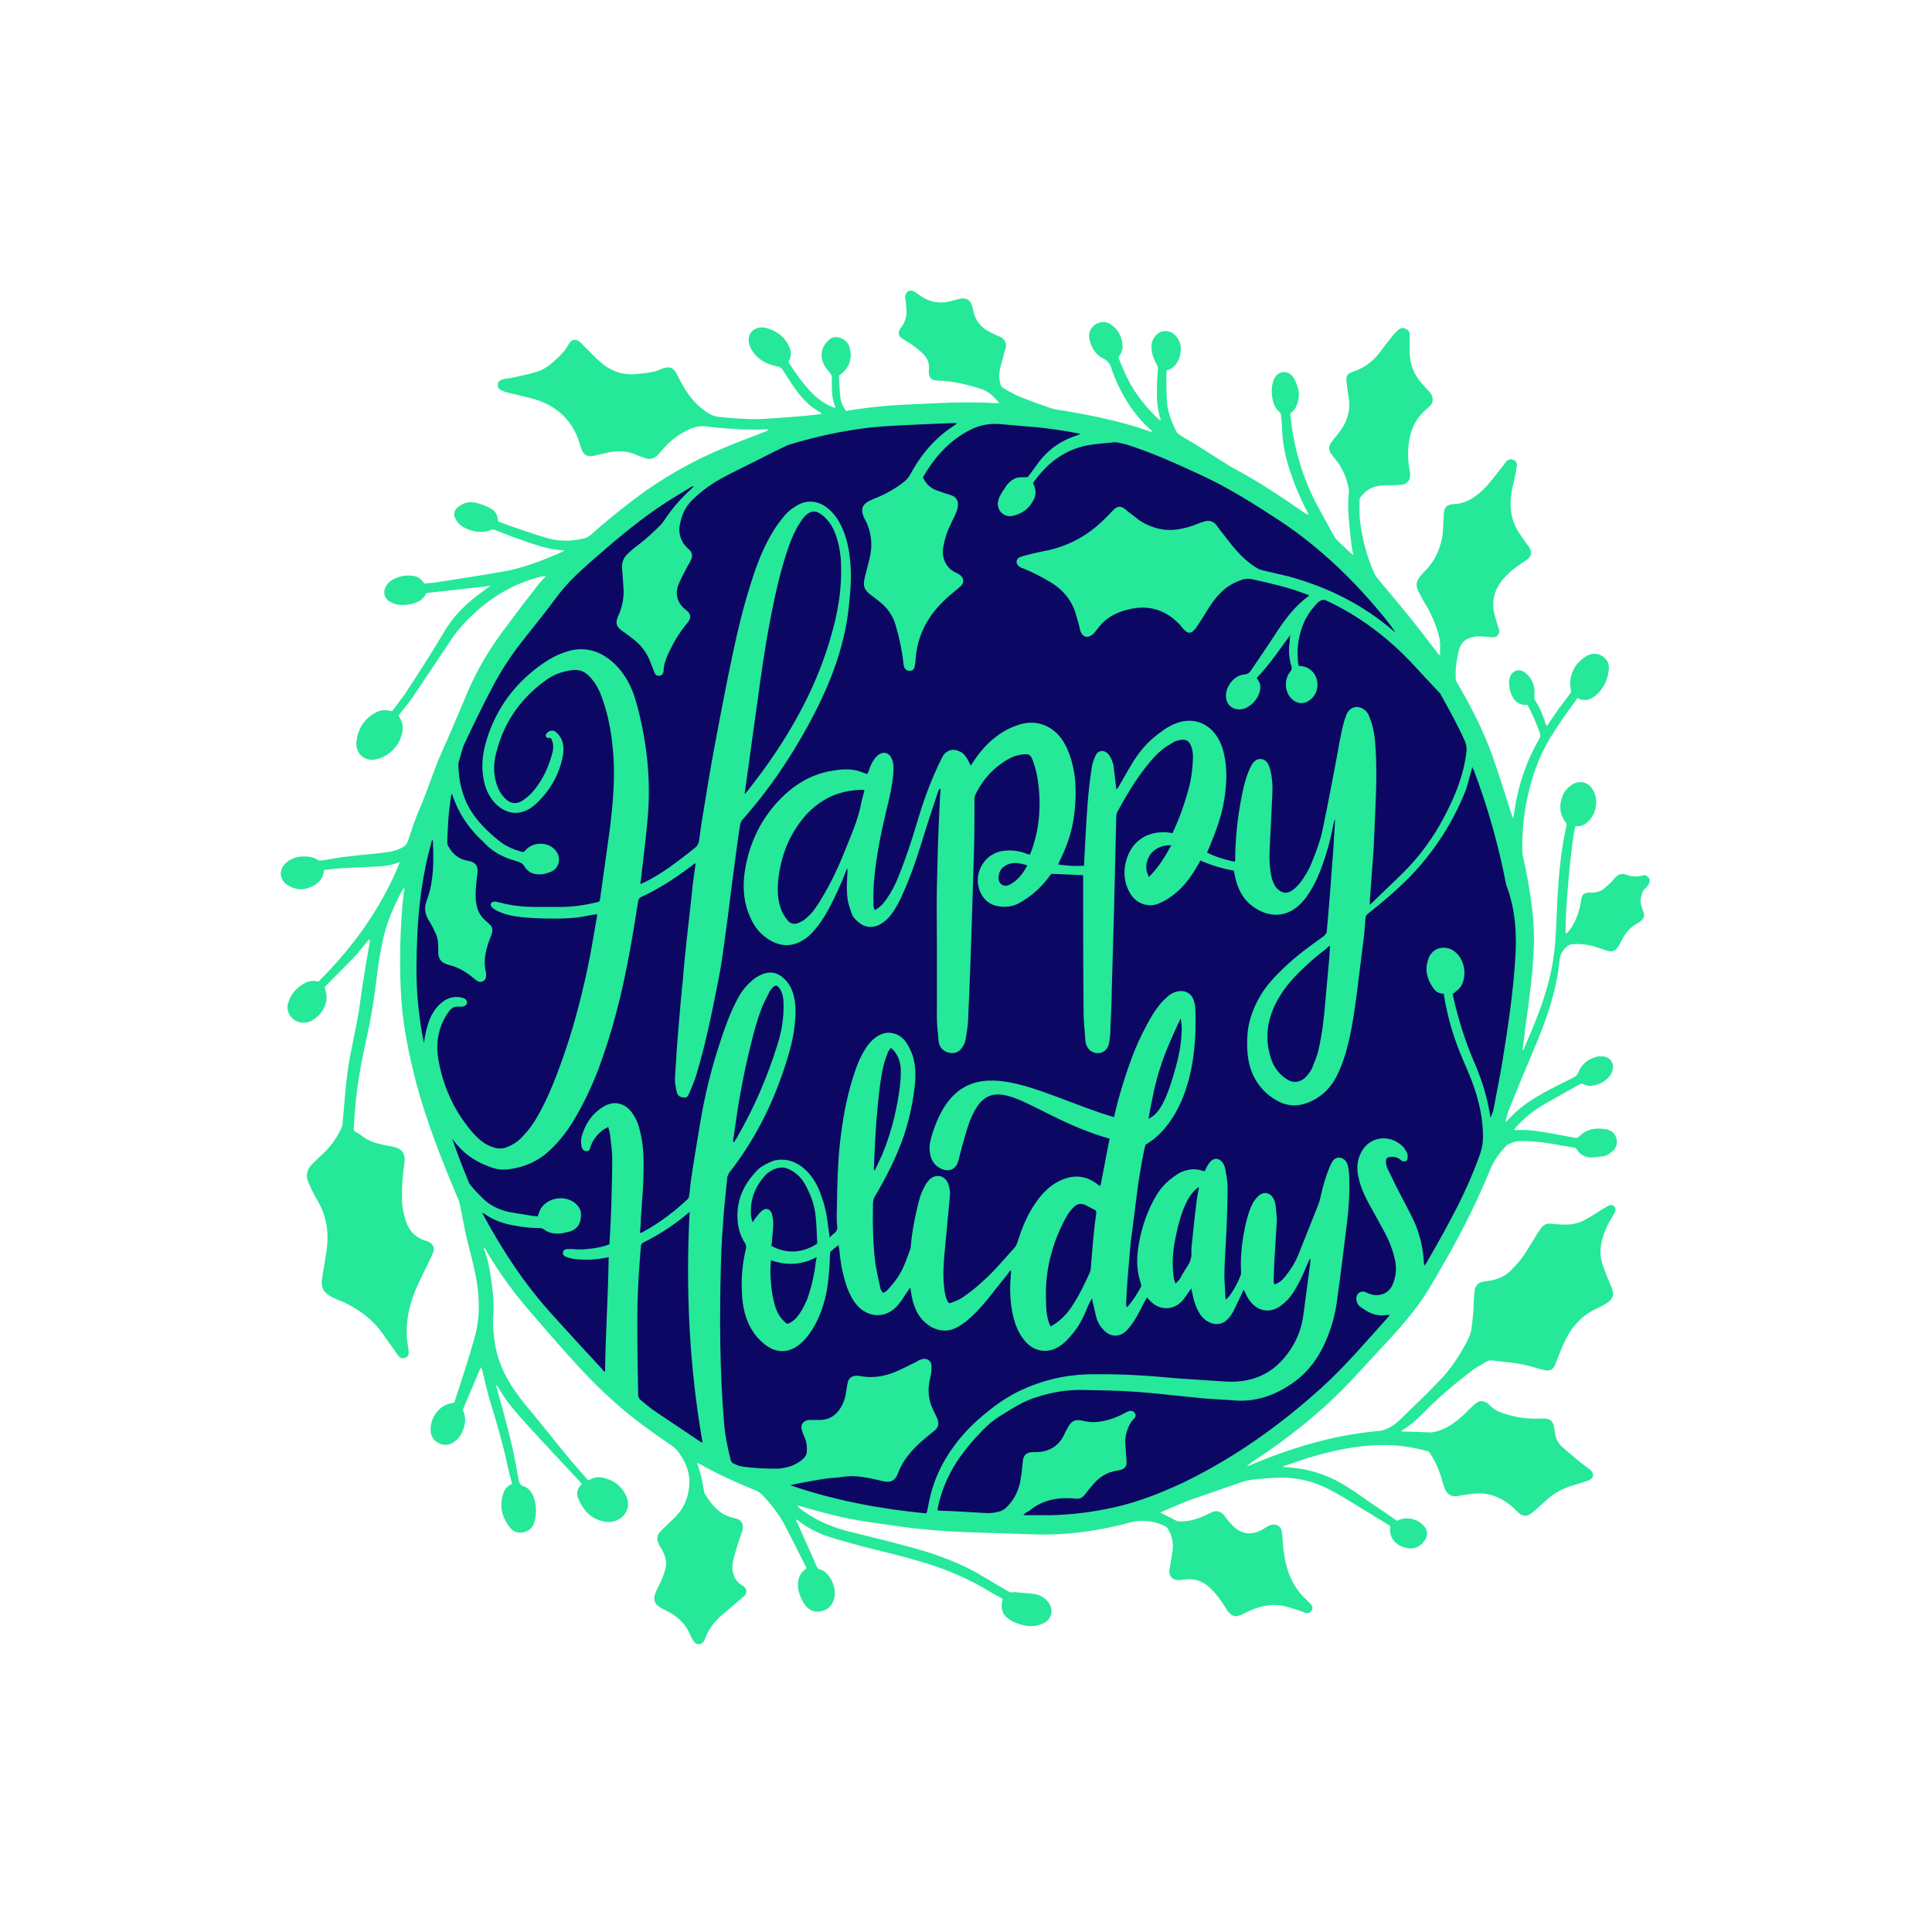 <?xml version="1.0" encoding="utf-8"?>
<!-- Generator: Adobe Illustrator 19.0.0, SVG Export Plug-In . SVG Version: 6.00 Build 0)  -->
<svg version="1.1" id="Calque_1" xmlns="http://www.w3.org/2000/svg" xmlns:xlink="http://www.w3.org/1999/xlink" x="0px" y="0px"
	 viewBox="-551 809 432 432" style="enable-background:new -551 809 432 432;" xml:space="preserve">
<style type="text/css">
	.st0{fill:#25E899;}
	.st1{fill:#0D0764;}
</style>
<path class="st0" d="M-182.3,1006.6c0.2-0.5,0.3-1-0.1-1.4c-0.4-0.5-0.9-0.6-1.4-0.4c-1.2,0.3-2.4,0.2-3.5-0.2
	c-1.1-0.4-1.9-0.1-2.7,0.8c-0.6,0.8-1.3,1.4-2.1,2.1c-0.7,0.7-1.7,1-2.7,1.1c-0.4,0-0.8,0-1.1,0c-0.9,0.1-1.3,0.4-1.5,1.3
	c-0.1,0.6-0.2,1.2-0.3,1.8c-0.5,2.1-1.3,4-2.6,5.6c-0.2,0.2-0.3,0.3-0.6,0.5c-0.3-3.5,1.3-21.6,2.2-24.1c1.1,0.2,2-0.2,2.8-1
	c0.8-0.7,1.3-1.7,1.6-2.7c0.4-1.7,0.3-3.3-0.8-4.8c-1.1-1.5-2.9-1.7-4.5-0.7c-0.8,0.6-1.5,1.3-1.9,2.2c-0.9,2.1-0.9,4.2,0.6,6.2
	c0.3,0.3,0.2,0.6,0.1,1c-1.1,5-1.6,10-1.9,15.1c-0.2,3.4-0.3,6.8-0.5,10.1c-0.3,4.3-1.1,8.4-2.4,12.5c-1.3,4.1-3,8.1-4.7,12
	c0,0.1-0.1,0.2-0.2,0.3c0-0.3,0-0.5,0-0.7c0.2-1.3,0.4-2.7,0.5-4c0.8-5.6,1.6-11.3,1.9-17c0.2-3.3,0.1-6.6-0.3-9.9
	c-0.5-4.1-1.2-8.1-2.1-12c-0.1-0.3-0.1-0.6-0.1-0.9c-0.1-4.2,0.3-8.3,1.2-12.4c1-4.5,2.5-8.8,4.9-12.8c1.8-3,3.9-5.9,6-8.8
	c0.1-0.1,0.1-0.2,0.2-0.3c1.6,0.8,2.9,0.4,4.1-0.6c1.6-1.4,2.6-3.2,2.9-5.4c0.2-1.3-0.1-2.5-1.3-3.3c-1.2-0.8-2.4-0.8-3.7-0.1
	c-2.1,1.3-3.3,3.1-3.6,5.5c-0.1,0.8,0.1,1.6,0.2,2.6c-0.8,1.1-1.8,2.4-2.7,3.6c-0.9,1.3-1.8,2.6-2.7,3.9c-0.1-0.1-0.2-0.2-0.2-0.2
	c-0.6-2-1.4-3.9-2.5-5.6c-0.2-0.3-0.1-0.6-0.1-0.9c0.2-2.1-0.4-3.9-2.1-5.2c-1.4-1.1-3.1-0.4-3.5,1.4c-0.2,1.1,0,2.1,0.3,3.1
	c0.3,0.8,0.7,1.6,1.4,2.1c0.7,0.5,1.5,0.7,2.3,0.6c0.8,1.2,2.6,5.4,2.9,6.6c0.1,0.4-0.1,0.7-0.2,1c-3.1,5.3-4.9,11-5.7,17
	c0,0.2-0.1,0.4-0.2,0.8c-0.1-0.4-0.2-0.6-0.3-0.9c-1.4-4.4-2.8-8.8-4.3-13.1c-2-5.6-4.7-10.9-7.7-16c-0.2-0.4-0.5-0.8-0.5-1.3
	c-0.1-2.2,0.2-4.4,0.8-6.6c0.5-1.6,1.6-2.4,3.2-2.7c0.4-0.1,0.9-0.1,1.3-0.1c1,0,1.9,0.1,2.9,0.2c1.3,0.1,1.8-1.1,1.4-2
	c-0.4-1.1-0.7-2.3-1-3.4c-0.6-2.8,0.1-5.4,2-7.6c1-1.1,2-2.1,3.2-2.9c0.7-0.5,1.5-1,2.2-1.5c0.9-0.7,1.1-1.6,0.5-2.6
	c-0.1-0.3-0.3-0.5-0.5-0.7c-0.5-0.8-1.1-1.5-1.6-2.3c-1.9-2.7-2.4-5.7-2-8.9c0.2-1.6,0.7-3.2,1-4.8c0.1-0.6,0.2-1.2,0.3-1.8
	c0-0.6-0.3-1-0.9-1.2c-0.5-0.2-1-0.1-1.4,0.3c-0.3,0.3-0.5,0.6-0.7,0.9c-1.2,1.5-2.4,3.1-3.7,4.6c-0.6,0.7-1.3,1.3-2,1.9
	c-1.5,1.2-3.2,2.1-5.2,2.2c-0.3,0-0.6,0.1-0.9,0.1c-0.9,0.2-1.4,0.7-1.5,1.6c-0.1,0.6-0.1,1.1-0.1,1.7c-0.1,1.1-0.1,2.1-0.2,3.2
	c-0.4,3.1-1.6,5.9-3.8,8.2c-0.4,0.4-0.8,0.8-1.1,1.2c-1.1,1.3-1.2,2.2-0.5,3.6c0.6,1.2,1.2,2.3,1.9,3.4c1,1.8,1.8,3.6,2.4,5.6
	c0.3,1.1,0.6,2.2,0.5,3.3c0,0.6,0,1.2,0,1.9c-0.3-0.1-0.4-0.2-0.5-0.4c-2.1-2.7-4.1-5.4-6.3-8.1c-2.4-3-4.9-5.9-7.3-8.8
	c-0.2-0.3-0.4-0.6-0.6-1c-1.7-3.8-2.7-7.7-3.2-11.8c-0.2-1.5-0.1-3.1-0.1-4.6c0-0.2,0.1-0.5,0.2-0.6c1.1-1.5,2.5-2.4,4.4-2.6
	c0.7-0.1,1.3-0.1,2-0.1c0.9,0,1.7,0,2.6-0.1c1.4-0.1,2.1-0.9,2.1-2.2c0-0.3,0-0.7-0.1-1c-0.4-2.2-0.5-4.5-0.1-6.7
	c0.4-2.6,1.5-4.9,3.5-6.7c0.3-0.2,0.5-0.5,0.8-0.7c1.3-1,1.2-2.4,0.2-3.5c-0.6-0.7-1.2-1.3-1.8-2c-1.4-1.6-2.2-3.4-2.5-5.5
	c-0.1-0.7-0.1-1.4-0.1-2.2c0-1,0-2,0-3c0-0.7-0.3-1.2-1-1.4c-0.6-0.3-1.1-0.1-1.6,0.3c-0.3,0.3-0.6,0.6-0.9,0.9
	c-1,1.3-2.1,2.6-3.1,4c-0.9,1.2-2,2.3-3.3,3.1c-0.8,0.5-1.8,1-2.7,1.3c-1.3,0.5-1.7,0.8-1.5,2.2c0.1,1.3,0.3,2.6,0.5,3.9
	c0.2,1.4,0.1,2.8-0.4,4.2c-0.4,1.4-1.2,2.6-2.1,3.7c-0.5,0.6-1,1.2-1.4,1.8c-0.6,0.8-0.7,1.6-0.1,2.5c0.3,0.4,0.6,0.9,1,1.3
	c1.5,1.8,2.4,3.9,2.9,6.2c0.1,0.4,0.2,0.8,0.1,1.2c-0.2,2-0.2,4,0,6c0.2,1.7,0.3,3.3,0.5,5c0.1,1,0.3,1.9,0.5,3
	c-0.2-0.1-0.3-0.2-0.4-0.3c-1.1-1-2.2-2-3.3-3.1c-0.2-0.2-0.4-0.5-0.6-0.8c-1-1.8-2-3.7-3-5.5c-3.1-5.4-5.1-11.2-6.2-17.3
	c-0.3-1.6-0.4-3.1-0.6-4.7c1-0.6,1.4-1.5,1.7-2.5c0.3-1.1,0.3-2.1,0-3.2c-0.3-0.9-0.6-1.8-1.2-2.6c-1.2-1.3-3-1.2-4,0.4
	c-0.2,0.3-0.3,0.7-0.4,1.1c-0.3,1.1-0.3,2.3-0.1,3.4c0.2,1.2,0.6,2.3,1.6,3.1c0.2,0.1,0.2,0.4,0.3,0.6c0.1,0.6,0.1,1.2,0.2,1.8
	c0.1,2.7,0.3,5.3,1,7.9c1.1,4.2,2.7,8.2,4.7,12c0.1,0.2,0.2,0.4,0.3,0.7c-0.4-0.1-0.6-0.3-0.9-0.4c-5-3.5-10.1-6.9-15.5-9.8
	c-0.5-0.3-1-0.5-1.4-0.8c-2.5-1.6-5.1-3.2-7.6-4.8c-1.2-0.7-2.4-1.4-3.6-2.2c-0.3-0.2-0.5-0.4-0.6-0.7c-1.1-2.2-2-4.5-2.1-6.9
	c-0.1-1.9-0.1-3.9-0.1-5.8c0-0.3,0.1-0.6,0.1-0.9c1.3-0.3,2.1-1.2,2.6-2.3c0.4-0.9,0.6-1.8,0.5-2.8c0-0.8-0.3-1.5-0.7-2.1
	c-1.3-2.1-4.1-2.1-5.3,0c-0.5,0.8-0.6,1.6-0.5,2.5c0.1,1.3,0.6,2.4,1.2,3.5c0.2,0.3,0.2,0.6,0.2,1c-0.1,1.5-0.2,2.9-0.2,4.4
	c-0.1,2.3,0.1,4.5,0.8,6.7c0,0.1,0,0.2,0,0.4c-0.3-0.3-0.5-0.4-0.7-0.6c-3.1-3-5.7-6.4-7.4-10.4c-0.4-0.9-0.7-1.7-1.1-2.6
	c-0.2-0.4-0.2-0.7,0.1-1.1c0.4-0.6,0.7-1.4,0.6-2.1c-0.1-1.9-0.9-3.5-2.4-4.6c-1.1-0.9-2.4-0.9-3.6-0.2c-1.1,0.7-1.7,2-1.4,3.3
	c0.4,1.8,1.3,3.5,3,4.3c1.2,0.6,1.7,1.4,2,2.5c0,0,0,0.1,0,0.1c1.9,5.2,4.7,9.9,8.9,13.6c0.1,0.1,0.1,0.2,0.2,0.3
	c-0.2-0.1-0.4-0.1-0.5-0.1c-6.1-2.2-12.5-3.5-18.9-4.6c-1.2-0.2-2.4-0.3-3.5-0.7c-1.8-0.6-3.7-1.3-5.5-2c-1.7-0.6-3.3-1.4-4.9-2.4
	c-0.2-0.1-0.5-0.4-0.6-0.6c-0.3-1-0.5-2-0.3-3.1c0.2-1.2,0.6-2.4,0.9-3.6c0.1-0.6,0.4-1.2,0.5-1.8c0.2-0.9-0.2-1.6-0.9-2.2
	c-0.3-0.2-0.6-0.3-0.9-0.4c-0.8-0.4-1.5-0.7-2.2-1.1c-1.8-1-2.9-2.6-3.3-4.6c-0.1-0.3-0.1-0.6-0.2-0.9c-0.4-1.4-1.3-2-2.7-1.7
	c-0.8,0.2-1.6,0.4-2.4,0.6c-2.6,0.6-4.9,0-7-1.6c-0.2-0.2-0.5-0.3-0.7-0.5c-0.5-0.3-1.1-0.5-1.6-0.1c-0.6,0.4-0.6,0.9-0.6,1.5
	c0.1,0.5,0.2,1.1,0.2,1.6c0.3,1.8,0,3.5-1.1,4.9c0,0-0.1,0.1-0.1,0.1c-0.7,1.1-0.6,1.8,0.5,2.5c0.7,0.5,1.5,0.9,2.2,1.4
	c0.7,0.5,1.4,1.1,2.1,1.7c1.1,1,1.7,2.3,1.5,3.8c-0.1,1.6,0.3,2.4,2.2,2.4c2.8,0.1,5.6,0.7,8.3,1.5c1.5,0.4,3,1,4,2.2
	c0.2,0.3,0.6,0.5,0.8,0.8c0.1,0.1,0.2,0.3,0.5,0.6c-5.9-0.4-11.6-0.2-17.3,0.1c-5.7,0.2-11.4,0.6-17,1.6c-0.7-1-1.2-2-1.3-3.1
	c-0.2-1.6-0.2-3.3-0.3-4.8c0.6-0.5,1.2-0.9,1.5-1.4c1.2-1.5,1.4-3.3,0.8-5.1c-0.3-1-1.1-1.6-2.1-2c-0.8-0.2-1.5-0.2-2.2,0.3
	c-2.7,2.1-2.2,5.2-0.4,7.1c0.6,0.6,0.9,1.2,0.8,2c0,0.4,0,0.9,0,1.3c0,1.6,0.1,3.2,0.8,4.8c0,0,0,0.1-0.1,0.2
	c-0.2-0.1-0.4-0.1-0.6-0.2c-1.5-0.6-2.8-1.5-3.9-2.5c-2.2-2.1-4-4.6-5.7-7.2c-0.2-0.3-0.2-0.5,0-0.8c0.5-1,0.4-2,0-2.9
	c-0.7-1.6-1.8-2.8-3.4-3.6c-0.9-0.4-1.8-0.8-2.8-0.8c-2.2,0.1-3.4,1.9-2.7,4c0.1,0.2,0.1,0.3,0.2,0.5c1.2,2.4,3.3,3.7,5.9,4.2
	c0.6,0.1,1,0.3,1.3,0.8c1,1.5,1.9,3,3,4.5c1.5,2.1,3.3,3.9,5.6,5.1c0,0,0,0.1,0.1,0.2c-0.1,0-0.2,0.1-0.3,0.1
	c-1.6,0.2-3.2,0.4-4.8,0.5c-2.9,0.2-5.9,0.5-8.8,0.6c-3.1,0.1-6.1-0.2-9.2-0.5c-0.8-0.1-1.5-0.4-2.2-0.8c-2.1-1.3-3.8-3.1-5.1-5.2
	c-0.8-1.2-1.4-2.5-2.1-3.8c-0.7-1.3-1.7-1.5-3-1c-0.8,0.3-1.7,0.7-2.5,0.8c-1,0.2-2,0.3-3,0.4c-3.2,0.4-6.1-0.5-8.5-2.7
	c-1.3-1.1-2.4-2.4-3.7-3.6c-0.3-0.3-0.5-0.6-0.8-0.8c-0.9-0.8-1.9-0.7-2.5,0.4c-0.9,1.7-2.3,3-3.7,4.2c-1.1,1-2.3,1.7-3.7,2.1
	c-1.6,0.5-3.3,0.8-5,1.2c-0.8,0.2-1.5,0.2-2.3,0.4c-0.7,0.2-1.2,0.6-1.2,1.2c0,0.7,0.3,1.1,0.9,1.3c0.4,0.2,0.9,0.4,1.4,0.5
	c1.6,0.4,3.3,0.8,5,1.2c5.5,1.4,9.3,4.6,11,10.1c0.1,0.5,0.3,1,0.5,1.5c0.4,1,1,1.4,2.1,1.4c0.4,0,0.7-0.1,1.1-0.2
	c0.7-0.2,1.5-0.3,2.2-0.5c2.4-0.6,4.7-0.6,7,0.5c0.4,0.2,0.9,0.3,1.4,0.5c1.3,0.6,2.4,0.3,3.3-0.7c0.5-0.6,1-1.1,1.5-1.7
	c1.4-1.5,3-2.7,4.8-3.6c1.1-0.6,2.4-1,3.6-1c0.7,0,1.3,0.1,2,0.2c3.9,0.4,7.9,0.7,11.9,0.5c0.3,0,0.6,0,0.9,0
	c-0.3,0.3-0.5,0.4-0.8,0.5c-3.2,1.3-6.4,2.4-9.6,3.8c-6.9,2.9-13.4,6.6-19.4,11.1c-3.4,2.6-6.8,5.3-10,8.2c-0.5,0.4-1,0.7-1.6,0.8
	c-2.8,0.7-5.7,0.7-8.5-0.2c-2.8-0.8-5.5-1.8-8.2-2.7c-0.8-0.3-1.6-0.6-2.4-0.9c-0.2-1.7-0.6-2.4-2.2-3.2c-0.9-0.4-1.9-0.8-2.9-1
	c-1.4-0.3-2.6,0-3.8,0.9c-1,0.8-1.2,1.8-0.6,2.8c0.4,0.7,0.9,1.3,1.6,1.7c1.1,0.6,2.2,1,3.4,1.1c1,0.1,2,0,2.9-0.4
	c0.3-0.2,0.6-0.1,0.9,0c2,0.8,4,1.6,6.1,2.3c2.2,0.8,4.5,1.6,6.9,2c0.7,0.1,1.5,0.2,2.4,0.3c-0.2,0.2-0.3,0.3-0.4,0.3
	c-4.3,1.9-8.6,3.6-13.2,4.4c-5,0.9-9.9,1.6-14.9,2.4c-0.9,0.1-1.8,0.2-2.7,0.3c-0.8-1.1-1.3-1.5-2.3-1.7c-1.7-0.3-3.3,0-4.8,0.8
	c-0.7,0.4-1.2,0.9-1.6,1.7c-0.6,1.2-0.2,2.5,0.9,3.2c0.6,0.3,1.2,0.6,1.8,0.7c0.8,0.1,1.6,0.1,2.3,0c1.7-0.3,3.4-0.8,4.1-2.6
	c4.8-0.5,9.6-1.1,14.4-1.6c-0.2,0.2-0.4,0.3-0.6,0.4c-0.9,0.7-1.8,1.3-2.7,2c-2.8,2.2-5.3,4.8-7.1,7.9c-1.9,3.2-3.9,6.4-5.9,9.5
	c-1,1.5-2,3.1-3,4.6c-0.9,1.2-1.8,2.4-2.7,3.6c-0.3,0-0.5-0.1-0.7-0.1c-1.2-0.3-2.3,0-3.3,0.6c-2.4,1.4-3.7,3.6-4,6.4
	c-0.2,2.6,1.8,4.4,4.3,3.9c3.1-0.6,5.6-3.3,6-6.4c0.2-1.1-0.1-2-0.6-2.9c-0.1-0.2-0.2-0.3-0.3-0.5c1.1-1.4,2.2-2.7,3.1-4
	c2.7-4,5.4-8.1,8.1-12.1c0.9-1.4,1.9-2.8,3-4c5-5.5,11-9.5,18.3-11.1c0.1,0,0.3,0,0.5,0c-0.8,0.8-1.5,1.6-2.1,2.4
	c-2.6,3.3-5.1,6.6-7.6,10c-3.2,4.3-5.9,8.9-8,13.9c-1.8,4.2-3.5,8.4-5.4,12.6c-2,4.3-3.3,8.9-5.2,13.2c-1,2.3-1.8,4.8-2.6,7.2
	c-0.2,0.5-0.5,0.9-0.9,1.2c-1,0.6-2.1,1-3.3,1.2c-2.2,0.3-4.4,0.5-6.6,0.7c-1.4,0.2-2.8,0.3-4.2,0.5c-1.4,0.2-2.8,0.5-4.3,0.7
	c-0.3,0-0.6,0.1-0.8-0.1c-1-0.7-2.1-0.8-3.2-0.8c-1.4,0-2.8,0.4-3.9,1.4c-1.7,1.4-1.6,3.8,0.3,5c1.1,0.7,2.2,1,3.5,0.9
	c2.3-0.3,4.5-1.8,4.6-4.1c0,0,0.1-0.1,0.1-0.2c0.1,0,0.2,0,0.3,0c3.5-0.5,7.1-0.5,10.6-0.7c2-0.1,3.9-0.2,5.8-1c0.1,0,0.2,0,0.2,0
	c-4.1,10.2-10.4,18.9-18.2,26.7c-0.9-0.3-1.9-0.2-2.8,0.2c-2,1-3.4,2.5-4,4.7c-0.5,1.9,0.8,3.8,2.7,4.2c1.1,0.2,2.2,0,3.1-0.7
	c1.4-0.9,2.3-2.2,2.7-3.8c0.3-1.2,0-2.3-0.3-3.4c2.2-2.3,4.5-4.5,6.7-6.8c1-1.1,1.9-2.3,2.9-3.5c0.1-0.1,0.2-0.2,0.3-0.3
	c0,0,0.1,0,0.1,0c0,0,0,0,0.1,0.1c0,0.1,0,0.2,0,0.3c-0.4,2.6-0.9,5.1-1.3,7.7c-0.5,2.9-0.8,5.8-1.3,8.7c-0.9,5.1-2.2,10.2-2.7,15.4
	c-0.3,2.9-0.5,5.9-0.8,8.8c0,0.4-0.1,0.8-0.3,1.2c-1,2.2-2.4,4.1-4.2,5.8c-0.8,0.7-1.6,1.5-2.3,2.2c-1.3,1.3-1.5,2.8-0.7,4.4
	c0.2,0.5,0.5,1,0.7,1.5c0.4,0.8,0.8,1.6,1.3,2.4c2,3.5,2.5,7.3,1.9,11.2c-0.3,2.1-0.7,4.1-1,6.2c-0.3,1.9,0.4,3.1,2.2,4
	c0.8,0.4,1.7,0.8,2.5,1.1c3.5,1.6,6.5,3.8,8.8,7c1,1.5,2.1,2.9,3.1,4.4c0.2,0.3,0.4,0.6,0.6,0.8c0.4,0.4,0.8,0.5,1.4,0.3
	c0.5-0.2,0.8-0.6,0.8-1.2c0-0.3-0.1-0.6-0.1-0.9c-0.1-0.7-0.2-1.3-0.3-2c-0.3-3.7,0.4-7.3,1.8-10.8c1-2.4,2.2-4.6,3.3-7
	c0.3-0.6,0.6-1.2,0.8-1.8c0.3-0.9-0.1-1.8-1-2.2c-0.4-0.2-0.8-0.3-1.1-0.4c-1.7-0.6-3-1.8-3.7-3.4c-0.7-1.7-1.1-3.5-1.2-5.3
	c-0.1-2.8,0.1-5.5,0.5-8.3c0-0.4,0.1-0.8,0.1-1.2c-0.1-1.3-0.7-2.1-1.9-2.5c-0.6-0.2-1.2-0.3-1.8-0.4c-2.2-0.4-4.4-0.9-6.1-2.4
	c-0.3-0.2-0.6-0.4-1-0.6c-0.5-0.2-0.7-0.6-0.6-1.1c0.1-1.4,0.2-2.8,0.3-4.2c0.4-4.8,1.2-9.5,2.2-14.1c1.2-5.2,2.1-10.5,2.7-15.8
	c0.3-2.7,0.8-5.5,1.4-8.2c0.9-4,2.6-7.7,4.5-11.2c0,0,0.1,0,0.2,0c0,0.3,0,0.6-0.1,1c-0.5,4-0.7,8-0.8,12c-0.1,5,0,10,0.5,14.9
	c0.6,5.2,1.7,10.3,3,15.4c2.4,9,5.8,17.6,9.4,26.1c0.2,0.4,0.3,0.8,0.4,1.2c0.5,2.3,0.9,4.7,1.4,7c0.8,3.4,1.8,6.8,2.4,10.3
	c0.7,4.4,0.7,8.7-0.6,13c-1.2,4.3-2.6,8.6-4,12.8c-0.1,0.5-0.3,0.9-0.4,1.3c-0.7,0.2-1.3,0.2-1.8,0.5c-2.2,0.9-3.7,3.5-3.5,5.9
	c0.1,1.4,0.9,2.4,2.3,2.9c1,0.3,1.9,0.2,2.8-0.4c2-1.2,3.2-4.5,2.3-6.7c-0.2-0.4-0.2-0.7,0-1.1c1.2-2.8,2.4-5.6,3.6-8.5
	c0.1-0.1,0.1-0.2,0.3-0.5c0.1,0.3,0.1,0.4,0.2,0.5c0.6,2.6,1.2,5.3,2,7.8c1.4,4.5,2.7,9.1,3.7,13.7c0.3,1.4,0.6,2.7,1,4.1
	c-1.2,0.5-1.8,1.4-2.1,2.6c-0.7,2.6-0.1,4.9,1.5,7c0.8,1.1,1.9,1.5,3.2,1.2c1.3-0.3,2.1-1.1,2.4-2.3c0.5-1.9,0.5-3.8-0.2-5.6
	c-0.4-1.1-1.1-2-2.3-2.4c-0.6-0.2-0.9-0.7-1-1.3c-0.6-3.1-1.1-6.2-1.9-9.3c-0.9-3.7-1.9-7.3-2.9-10.9c-0.1-0.4-0.2-0.8-0.3-1.2
	c0.5,0.5,0.8,1,1.1,1.6c1.6,2.6,3.6,4.9,5.7,7.2c3.9,4.3,7.9,8.5,11.8,12.7c0.2,0.2,0.4,0.5,0.6,0.7c-1,1-1.3,2.1-0.8,3.3
	c1.1,2.6,2.8,4.5,5.7,5.1c1,0.2,2,0.2,3-0.3c2-0.9,3-3.1,2.1-5.2c-1-2.4-2.9-3.8-5.4-4.3c-0.9-0.2-1.8-0.1-2.7,0.4
	c-0.1,0.1-0.3,0.1-0.5,0.2c-0.2-0.2-0.4-0.5-0.6-0.7c-4.6-5.1-8.7-10.6-13.1-15.8c-1-1.2-1.9-2.4-2.8-3.7c-2-2.9-3.5-6.1-4.2-9.6
	c-0.4-2.4-0.7-4.7-0.5-7.2c0.2-2.7-0.1-5.4-0.5-8.1c-0.3-2.2-0.7-4.3-1.5-6.4c-0.1-0.2-0.1-0.3-0.1-0.5c0.1,0,0.2,0,0.2,0.1
	c0.1,0.2,0.3,0.4,0.4,0.7c2.5,4.2,5.3,8.2,8.4,11.9c3.3,3.9,6.7,7.8,10.1,11.6c3.2,3.6,6.5,7,10.1,10.2c3.9,3.5,8.2,6.6,12.6,9.6
	c0.8,0.5,1.5,1.2,2,2c1.5,2.2,2.4,4.5,2.1,7.3c-0.3,2.7-1.2,4.9-3.1,6.8c-0.9,0.9-1.8,1.7-2.7,2.6c-1.6,1.5-1.7,2.3-0.6,4.2
	c0.3,0.4,0.5,0.8,0.7,1.3c0.5,1.1,0.7,2.2,0.4,3.4c-0.3,1.3-0.8,2.5-1.4,3.7c-0.3,0.6-0.6,1.1-0.8,1.7c-0.6,1.5-0.3,2.5,1,3.3
	c0.3,0.2,0.7,0.4,1.1,0.6c2.6,1.2,4.6,3,5.7,5.7c0.2,0.5,0.5,1,0.8,1.4c0.6,0.8,1.6,0.7,2.2-0.1c0.1-0.2,0.2-0.5,0.3-0.7
	c0.7-1.9,1.9-3.5,3.3-4.8c1.6-1.4,3.2-2.7,4.8-4.1c0.2-0.2,0.5-0.4,0.7-0.6c0.6-0.7,0.5-1.5-0.2-2.1c-0.2-0.1-0.3-0.2-0.5-0.3
	c-0.9-0.6-1.5-1.4-1.8-2.4c-0.3-1-0.3-2-0.1-2.9c0.3-1.3,0.7-2.6,1.1-3.9c0.3-1,0.7-2,1-3c0.4-1.4-0.2-2.4-1.6-2.7
	c-0.3-0.1-0.5-0.1-0.8-0.2c-0.6-0.2-1.3-0.4-1.9-0.8c-1.8-1.1-3-2.7-4.1-4.5c-0.1-0.2-0.2-0.5-0.2-0.7c-0.3-1.9-0.7-3.7-1.3-5.5
	c-0.1-0.2-0.1-0.4-0.2-0.7c0.2,0.1,0.4,0.2,0.5,0.2c4.2,2.4,8.5,4.3,12.9,6.1c0.4,0.2,0.8,0.5,1.1,0.8c1.9,2,3.6,4.1,4.9,6.5
	c1.7,3.2,3.3,6.5,5,9.8c0,0,0,0.1,0,0.2c-1.6,1.1-2.1,2.7-1.8,4.6c0.2,1.2,0.7,2.3,1.3,3.3c0.9,1.3,2.1,2,3.7,1.7
	c1.6-0.3,2.6-1.3,3-2.8c0.6-2.1-0.5-5-2.3-6.2c-0.2-0.1-0.4-0.3-0.6-0.3c-0.7-0.1-1-0.6-1.2-1.2c-0.1-0.3-0.3-0.6-0.4-1
	c-1.3-2.8-2.5-5.6-3.8-8.5c-0.1-0.1-0.1-0.3-0.2-0.5c0.1,0,0.2,0,0.2,0c0.1,0.1,0.3,0.2,0.4,0.3c2,1.5,4.2,2.7,6.7,3.5
	c2.4,0.8,4.9,1.4,7.3,2.1c4.1,1.1,8.3,2,12.3,3.2c5.9,1.6,11.6,4,16.8,7.2c0.6,0.4,1.3,0.7,2,1.1c0.2,0.1,0.4,0.2,0.5,0.4
	c-0.6,2.2,0,3.7,2,4.8c1,0.6,2.1,0.9,3.2,1.1c1.2,0.2,2.4,0.1,3.6-0.4c2.4-0.9,2.8-3.6,1-5.3c-0.8-0.8-1.8-1.3-2.8-1.4
	c-1.4-0.2-2.8-0.2-4.1-0.4c-0.1,0-0.3,0-0.4,0c-0.5,0.2-0.9,0-1.3-0.2c-2.4-1.4-4.9-2.9-7.3-4.3c-5-2.7-10.3-4.5-15.8-5.9
	c-4.3-1.2-8.7-2.2-13-3.3c-3.8-1-7.3-2.6-10.4-5c-0.2-0.2-0.4-0.4-0.7-0.6c0.3,0,0.6,0,0.8,0.1c2.3,0.6,4.6,1.3,7,1.9
	c4.3,1.1,8.6,1.7,13,2.3c5.8,0.9,11.7,1.4,17.5,1.6c5.1,0.2,10.2,0.3,15.3,0.5c6.5,0.2,12.8-0.7,19.1-2.2c1.2-0.3,2.3-0.7,3.5-0.8
	c2-0.1,3.9,0.1,5.8,1c0.5,0.2,0.9,0.5,1.1,1c0.8,1.4,1.1,2.9,0.9,4.5c-0.2,1.5-0.5,3-0.7,4.4c-0.2,1.3,0.6,2.3,1.9,2.3
	c0.4,0,0.8,0,1.2-0.1c2.1-0.3,4,0.1,5.7,1.6c0.8,0.7,1.5,1.5,2.1,2.3c0.8,1,1.4,2,2.1,3.1c0.9,1.2,1.8,1.5,3.2,0.8
	c0.6-0.3,1.2-0.6,1.9-0.9c2.2-1,4.6-1.5,7-1.1c1,0.2,2,0.5,2.9,0.8c0.8,0.2,1.5,0.5,2.3,0.8c0.7,0.2,1.2,0,1.5-0.5
	c0.3-0.5,0.2-1-0.3-1.5c-0.4-0.4-0.7-0.7-1.1-1.1c-2-1.9-3.3-4.2-4.1-6.9c-0.5-1.6-0.7-3.3-0.9-4.9c-0.1-1.1-0.1-2.2-0.3-3.3
	c-0.2-1.2-1.3-1.8-2.5-1.4c-0.4,0.1-0.7,0.3-1,0.5c-0.3,0.2-0.6,0.4-1,0.6c-2.4,1.3-4.7,0.9-6.6-1.1c-0.5-0.5-0.9-1-1.3-1.5
	c-0.2-0.3-0.4-0.6-0.6-0.8c-0.7-0.8-1.6-1-2.6-0.6c-0.3,0.2-0.7,0.3-1,0.5c-1.9,0.9-3.8,1.6-6,1.6c-0.5,0-1-0.1-1.4-0.4
	c-0.9-0.5-1.8-0.9-2.6-1.3c-0.2-0.1-0.3-0.2-0.6-0.3c0.3-0.1,0.5-0.2,0.7-0.3c1.8-0.8,3.7-1.6,5.5-2.3c0.9-0.4,1.9-0.7,2.8-1
	c3.2-1.1,6.3-2.2,9.5-3.3c0.6-0.2,1.2-0.3,1.8-0.4c1.4-0.2,2.9-0.3,4.3-0.4c3.3-0.3,6.5,0,9.6,1c2.4,0.8,4.6,2,6.8,3.3
	c3.3,2,6.7,4.1,10,6.1c0.2,0.1,0.4,0.3,0.5,0.4c-0.4,2.1,0.8,3.6,2.1,4.3c0.3,0.2,0.7,0.3,1.1,0.4c1.6,0.5,3.1,0.2,4.2-1.2
	c1-1.2,1.1-2.6,0-3.7c-1.4-1.5-3.7-2-5.6-1.2c-0.1,0.1-0.3,0.1-0.4,0.1c-2.1-1.5-4.2-2.9-6.3-4.3c-1.5-1.1-3.1-2.2-4.7-3.2
	c-3.7-2.4-7.8-3.9-12.2-4.3c-0.7-0.1-1.5-0.1-2.2-0.2c0.1-0.2,0.3-0.3,0.5-0.3c1.5-0.5,3-1,4.4-1.5c5.8-1.8,11.6-3.1,17.7-3.1
	c3.2,0,6.4,0.5,9.5,1.3c0.4,0.1,0.6,0.3,0.8,0.6c1.1,1.7,1.9,3.5,2.5,5.4c0.2,0.8,0.4,1.6,0.7,2.3c0.6,1.5,1.5,2,3,1.8
	c0.6-0.1,1.1-0.2,1.7-0.3c1.5-0.2,2.9-0.4,4.4-0.2c2.2,0.3,4.1,1.3,5.8,2.7c0.6,0.5,1.1,1,1.6,1.5c0.9,0.8,1.7,1,2.7,0.3
	c0.3-0.2,0.6-0.4,0.9-0.7c0.9-0.7,1.7-1.5,2.5-2.2c1.5-1.5,3.3-2.5,5.3-3.2c1.3-0.4,2.5-0.8,3.8-1.2c0.6-0.2,1.3-0.4,1.5-1.2
	c0.1-0.7-0.4-1.2-0.9-1.6c-0.7-0.5-1.4-1-2-1.5c-1.3-1.1-2.7-2.2-4-3.4c-0.9-0.8-1.5-1.9-1.6-3.2c-0.1-0.6-0.2-1.2-0.3-1.7
	c-0.3-0.9-0.9-1.3-1.8-1.4c-0.5,0-1,0-1.6,0c-2.6,0.1-5.1-0.3-7.6-1.1c-1.3-0.4-2.5-1-3.4-2c-0.2-0.2-0.3-0.3-0.5-0.4
	c-0.8-0.5-1.6-0.6-2.4,0c-0.3,0.2-0.6,0.5-0.9,0.8c-0.8,0.7-1.5,1.5-2.3,2.2c-1.7,1.5-3.5,2.8-5.8,3.4c-0.4,0.1-0.9,0.2-1.4,0.2
	c-1.9-0.1-3.8-0.2-5.7-0.2c-0.2,0-0.4,0-0.7-0.1c0.2-0.2,0.3-0.2,0.4-0.3c1.7-1,3.1-2.3,4.5-3.7c3.4-3.5,7.1-6.6,11-9.6
	c1-0.7,2.1-1.3,3.1-1.9c0.5-0.3,1-0.4,1.5-0.3c2.1,0.3,4.2,0.4,6.3,0.8c1.7,0.3,3.3,0.9,5,1.3c1.6,0.4,2.3-0.1,2.8-1.6
	c0.6-1.5,1.2-3.1,1.9-4.6c1.6-3.5,4-6.1,7.6-7.7c0.5-0.2,1-0.5,1.5-0.8c0.3-0.2,0.7-0.4,0.9-0.6c0.7-0.6,1.1-1.4,0.8-2.4
	c-0.1-0.4-0.3-0.9-0.5-1.3c-0.6-1.5-1.2-2.9-1.7-4.4c-0.7-1.9-0.7-3.9-0.1-5.9c0.5-1.8,1.3-3.5,2.3-5.1c0.2-0.3,0.4-0.6,0.5-0.9
	c0.2-0.5,0.2-1-0.2-1.3c-0.3-0.3-0.8-0.3-1.3-0.1c-0.2,0.1-0.4,0.3-0.7,0.4c-1.4,0.9-2.8,1.8-4.2,2.6c-1.6,0.9-3.3,1.3-5.1,1.2
	c-1,0-1.9-0.1-2.9-0.2c-0.9-0.1-1.6,0.3-2.1,1c-0.2,0.3-0.5,0.7-0.7,1c-0.9,1.4-1.7,2.8-2.6,4.2c-1,1.7-2.3,3.1-3.7,4.5
	c-1.2,1.1-2.6,1.7-4.2,2c-0.4,0.1-0.9,0.1-1.3,0.2c-1.6,0.2-2.3,0.9-2.4,2.4c-0.1,1.1-0.2,2.2-0.2,3.4c-0.1,1.4-0.2,2.8-0.4,4.2
	c-0.1,0.9-0.3,1.9-0.7,2.7c-1.8,3.6-4,7-6.9,9.9c-2.7,2.8-5.5,5.5-8.3,8.2c-1,1-2.1,1.8-3.4,2.3c-0.3,0.1-0.6,0.2-0.9,0.3
	c-4.5,0.4-8.9,1.1-13.2,2.2c-5.5,1.4-10.7,3.2-15.9,5.4c-0.3,0.1-0.7,0.3-1,0.4c0.3-0.4,0.7-0.6,1-0.9c8.3-5.4,16-11.5,22.7-18.7
	c2.9-3.1,5.8-6.3,8.7-9.4c3.1-3.4,6.1-7,8.5-11c1.7-2.9,3.4-5.8,5-8.7c3.2-5.8,6.1-11.8,8.6-17.9c0.8-1.9,2-3.5,3.4-5
	c0.2-0.2,0.4-0.4,0.7-0.5c0.5-0.2,1.1-0.5,1.7-0.6c1-0.1,2-0.1,3,0c3.3,0.1,6.6,0.9,9.9,1.4c0.3,0,0.4,0.2,0.6,0.4
	c0.7,1.2,1.8,1.8,3.2,1.8c0.7,0,1.5-0.1,2.2-0.2c1.2,0,2-0.7,2.8-1.4c0.3-0.2,0.4-0.6,0.6-1c0.5-1.6-0.4-3.4-2.3-3.7
	c-2.2-0.4-4.3-0.1-6,1.6c-0.3,0.3-0.5,0.4-0.9,0.3c-1.6-0.3-3.2-0.6-4.9-0.9c-2.8-0.5-5.5-1-8.4-0.8c-0.1,0-0.2,0-0.3,0
	c0-0.1,0-0.2,0-0.2c0.1-0.2,0.3-0.4,0.4-0.5c1.9-2.1,4-3.8,6.5-5.2c2.6-1.5,5.3-3,8-4.5c0,0,0.1,0,0.2,0c0.6,0.2,1.2,0.5,1.8,0.5
	c1.6-0.1,3-0.7,4.1-1.8c0.4-0.4,0.7-0.9,0.9-1.5c0.6-1.6-0.4-3.2-2.1-3.3c-0.4,0-0.8,0-1.1,0c-2.1,0.5-3.6,1.6-4.4,3.6
	c-0.2,0.5-0.5,0.8-1,1.1c-2.4,1.2-4.7,2.3-7,3.6c-2.9,1.6-5.6,3.5-7.9,6.1c-0.1,0.1-0.2,0.1-0.4,0.3c0.3-1.1,0.5-2.1,0.9-3
	c2-5,4.1-10,6.2-15c2.4-5.8,4.4-11.8,5-18.1c0.1-1.1,0.5-2,1.3-2.8c0.5-0.6,1.1-0.9,1.9-0.9c1.5-0.1,3.1,0.1,4.5,0.5
	c0.9,0.3,1.8,0.6,2.7,0.9c1.4,0.5,2.1,0.2,2.9-1.1c0.3-0.5,0.5-1,0.8-1.5c0.8-1.5,1.9-2.7,3.4-3.5c0.2-0.1,0.4-0.2,0.6-0.4
	c0.7-0.5,1-1.2,0.7-2c-0.1-0.4-0.3-0.8-0.4-1.2c-0.5-1.3-0.2-2.6,0.4-3.8C-182.6,1007.2-182.4,1006.9-182.3,1006.6z"/>
<path class="st1" d="M-394.8,1131.1c-3.1-2.1-6.3-4.2-9.4-6.3c-1.2-0.8-2.4-1.8-3.5-2.7c-0.4-0.3-0.5-0.6-0.6-1.1
	c-0.1-5.6-0.2-11.2-0.2-16.8c0-4.2,0.2-8.4,0.5-12.6c0.1-1.3,0.2-2.6,0.3-3.9c0-0.4,0.2-0.7,0.6-0.9c3.5-1.7,6.8-3.9,9.8-6.4
	c0.1-0.1,0.2-0.2,0.5-0.4c-0.9,17.3-0.1,34.4,2.9,51.6C-394.3,1131.4-394.6,1131.3-394.8,1131.1z"/>
<path class="st1" d="M-212.2,1023.7c-0.5,7.5-1.6,14.9-2.8,22.3c-0.6,3.6-1.3,7.2-2,10.8c-0.1,0.7-0.4,1.4-0.7,2.1
	c-0.2-0.9-0.3-1.7-0.5-2.6c-0.7-3.5-1.9-6.9-3.3-10.1c-2-4.7-3.5-9.6-4.6-14.5c0-0.2,0-0.3-0.1-0.5c0.2-0.1,0.5-0.2,0.6-0.4
	c0.5-0.4,1-0.8,1.3-1.3c1.4-2.4,0.8-6-1.4-7.7c-1.9-1.5-4.6-1.1-5.7,1.1c-0.3,0.6-0.5,1.4-0.6,2.1c-0.2,1.9,0.5,3.6,1.6,5.1
	c0.5,0.7,1.3,1.1,2.2,1.1c0.1,0.2,0.1,0.3,0.1,0.5c0.8,4.9,2.2,9.6,4.2,14.2c1.3,3,2.6,6,3.4,9.2c0.7,2.6,1.1,5.3,1.1,8.1
	c0,1.3-0.2,2.5-0.6,3.7c-1.8,5.1-4.1,10.1-6.7,14.9c-1.7,3.3-3.6,6.5-5.4,9.7c-0.1,0.1-0.2,0.3-0.4,0.5c0-0.3-0.1-0.4-0.1-0.6
	c-0.2-3.3-0.9-6.5-2.3-9.5c-1.1-2.3-2.3-4.5-3.5-6.8c-0.8-1.6-1.6-3.3-2.4-4.9c-0.2-0.5-0.3-1-0.3-1.5c0-0.6,0.2-0.9,0.9-1
	c0.8-0.1,1.6,0,2.3,0.6c0.1,0.1,0.3,0.2,0.4,0.3c0.6,0.2,1.1,0.1,1.2-0.5c0.1-0.4,0.1-1-0.1-1.3c-0.3-0.6-0.6-1.2-1.1-1.6
	c-2.7-2.5-7.1-2.3-9.1,1.4c-1,1.8-1.1,3.8-0.6,5.8c0.4,1.9,1.2,3.7,2.1,5.4c1.1,2,2.2,4,3.3,6c1.3,2.3,2.3,4.7,2.8,7.3
	c0.3,1.8,0.1,3.5-0.6,5.1c-0.8,2-2.9,2.8-4.9,2.2c-0.4-0.1-0.8-0.3-1.2-0.5c-1.2-0.4-2.2,0.5-2,1.8c0.1,0.6,0.4,1.2,1,1.6
	c1.3,0.9,2.6,1.7,4.2,1.8c0.7,0.1,1.4-0.1,2.2-0.1c-0.1,0.1-0.1,0.3-0.2,0.4c-4.9,5.4-9.6,11-15,15.9c-9.3,8.4-19.4,15.6-30.7,21.1
	c-5.1,2.4-10.4,4.5-15.9,5.7c-4.6,1-9.2,1.6-13.9,1.7c-1.9,0-3.8,0-5.6,0c-0.2,0-0.3,0-0.6-0.1c0.3-0.2,0.4-0.3,0.5-0.4
	c0.5-0.3,1.1-0.6,1.5-1c2.5-1.8,5.3-2.4,8.3-2.3c0.5,0,1,0.1,1.5,0.1c0.8,0.1,1.4-0.2,1.9-0.8c0.5-0.7,1.1-1.4,1.6-2
	c1.5-1.9,3.4-3.2,5.9-3.5c0.2,0,0.3-0.1,0.5-0.1c1.1-0.3,1.5-0.9,1.4-2.1c-0.1-1.4-0.2-2.7-0.3-4.1c0-1.1,0.2-2.1,0.6-3.1
	c0.3-0.7,0.6-1.4,1.2-2c0.1-0.1,0.2-0.2,0.3-0.3c0.3-0.4,0.3-0.8,0-1.2c-0.3-0.4-0.7-0.5-1.2-0.4c-0.2,0.1-0.5,0.2-0.7,0.3
	c-2.3,1.3-4.7,2.1-7.3,2.2c-0.9,0-1.9-0.2-2.8-0.4c-1.3-0.2-2,0.1-2.7,1.2c-0.4,0.7-0.8,1.4-1.1,2.1c-1.3,2.6-3.5,3.8-6.4,3.8
	c-0.2,0-0.3,0-0.5,0c-1.5,0-2.2,0.7-2.3,2.1c-0.1,1.1-0.2,2.2-0.4,3.4c-0.3,2.7-1.4,5.1-3.4,7c-0.3,0.3-0.8,0.5-1.2,0.7
	c-1.2,0.4-2.4,0.5-3.7,0.4c-3.2-0.2-6.4-0.4-9.6-0.5c-0.2,0-0.4,0-0.8-0.1c0.2-0.9,0.3-1.7,0.6-2.6c1.1-4,3-7.5,5.5-10.7
	c1-1.3,2-2.5,3.1-3.6c1.6-1.8,3.4-3.4,5.5-4.6c2.4-1.5,4.8-3,7.5-3.8c3.4-1.1,6.9-1.7,10.5-1.6c3.8,0.1,7.7,0.1,11.5,0.4
	c4.6,0.3,9.1,0.9,13.6,1.3c1.7,0.2,3.3,0.3,5,0.4c1,0.1,2.1,0.1,3.1,0.2c5.1,0.5,9.5-1,13.6-3.9c3.3-2.3,5.6-5.4,7.2-9
	c1.4-3.1,2.3-6.4,2.7-9.7c0.8-5.7,1.5-11.5,2.2-17.2c0.4-3.2,0.6-6.5,0.5-9.7c0-1-0.1-2-0.3-2.9c-0.1-0.4-0.3-0.9-0.6-1.2
	c-0.8-0.9-2.1-0.9-2.8,0.1c-0.2,0.3-0.4,0.7-0.6,1.1c-0.9,2.2-1.6,4.5-2.1,6.8c-0.1,0.6-0.3,1.2-0.5,1.8c-1.5,3.8-3,7.5-4.5,11.3
	c-0.7,1.7-1.7,3.3-2.9,4.8c-0.8,1-1.5,1.5-2.4,1.8c-0.3-0.4-0.2-0.9-0.2-1.3c0.1-2.1,0.1-4.1,0.3-6.2c0.1-2.3,0.3-4.5,0.4-6.8
	c0-1.2-0.2-2.4-0.3-3.6c-0.1-0.4-0.2-0.8-0.4-1.2c-0.7-1.5-2.3-1.8-3.5-0.6c-0.5,0.5-0.9,1-1.2,1.6c-0.7,1.3-1.1,2.8-1.5,4.3
	c-0.8,3.6-1.3,7.2-1.1,10.9c0,0.3,0,0.6-0.1,0.9c-0.7,1.7-1.5,3.3-2.6,4.7c-0.2,0.2-0.4,0.4-0.7,0.7c-0.1-0.3-0.1-0.5-0.1-0.7
	c-0.1-2.1-0.3-4.1-0.2-6.2c0.1-3.4,0.4-6.8,0.5-10.1c0.1-2.7,0.2-5.5,0.2-8.2c0-1.3-0.3-2.6-0.5-3.9c-0.1-0.5-0.3-1.1-0.6-1.5
	c-0.7-1.1-2-1.2-2.8-0.2c-0.4,0.4-0.6,0.9-0.9,1.4c-0.1,0.2-0.2,0.5-0.4,0.7c-1.2-0.4-2.4-0.6-3.7-0.3c-1,0.2-1.9,0.6-2.7,1.2
	c-1.8,1.2-3.3,2.7-4.4,4.6c-1.9,3.2-3.1,6.7-3.8,10.4c-0.4,2.3-0.6,4.5-0.2,6.8c0.1,0.8,0.4,1.6,0.6,2.4c0.1,0.3,0.1,0.6,0,0.8
	c-0.9,1.6-1.8,3.1-3,4.4c0,0-0.1,0.1-0.2,0.1c0-0.2-0.1-0.5-0.1-0.7c0.1-2.2,0.2-4.3,0.4-6.5c0.2-2.4,0.4-4.7,0.6-7.1
	c0.5-3.9,1-7.8,1.5-11.7c0.5-4,1.6-10,1.9-10.4c0.1-0.1,11.9-5.5,11.1-29.8c0-0.7-0.1-1.5-0.3-2.2c-0.5-1.8-2-2.6-3.8-2.2
	c-0.9,0.2-1.7,0.7-2.3,1.3c-1.3,1.1-2.3,2.5-3.2,3.9c-1.6,2.7-3,5.5-4.2,8.5c-1.8,4.7-3.3,9.5-4.4,14.4
	c-17.5-5.2-33.9-17.2-40.6,3.6c-0.4,1.3-0.8,2.7-0.6,4.1c0.2,1.8,1,3.2,2.7,3.9c1.8,0.7,3.2,0,3.7-1.9c0.5-2,1-3.9,1.6-5.9
	c5-17.7,13-4.4,32.2,1c-0.6,3.3-1.3,6.6-1.9,9.9c0,0.2-0.1,0.4-0.2,0.7c-0.2-0.1-0.4-0.2-0.6-0.4c-2.7-2.1-5.6-2.2-8.6-0.7
	c-2.2,1.1-3.8,2.8-5.2,4.8c-1.9,2.7-3.1,5.7-4.1,8.9c-0.1,0.3-0.3,0.7-0.5,1c-2.5,2.8-4.9,5.7-7.8,8.2c-1.2,1.1-2.5,2.1-3.8,3
	c-0.7,0.5-1.6,0.9-2.5,1.2c-0.6,0.3-0.8,0.2-1.1-0.4c-0.5-1-0.6-2.1-0.7-3.2c-0.3-2.5-0.1-4.9,0.1-7.4c0.4-4.3,0.8-8.5,1.2-12.8
	c0.1-0.6,0-1.2-0.1-1.7c-0.1-0.4-0.2-0.9-0.4-1.3c-0.8-1.6-2.6-1.9-3.9-0.8c-0.5,0.5-1,1.1-1.3,1.8c-0.9,1.6-1.3,3.3-1.7,5.1
	c-0.6,2.6-1.1,5.2-1.3,7.8c0,0.3-0.1,0.5-0.1,0.8c-0.8,2.3-1.6,4.7-3,6.7c-0.6,0.9-1.4,1.8-2.1,2.6c-0.3,0.3-0.6,0.5-1,0.7
	c-0.5-0.4-0.6-0.9-0.7-1.3c-0.4-1.8-0.8-3.7-1.1-5.5c-0.5-4.4-0.6-8.9-0.5-13.3c0-0.6,0.2-1.1,0.5-1.6c2.3-3.9,4.4-8,6-12.3
	c1.4-3.8,2.3-7.8,2.8-11.9c0.3-2.4,0.3-4.8-0.4-7.1c-0.4-1.1-0.9-2.2-1.6-3.2c-0.7-0.9-1.5-1.5-2.6-1.8c-1.3-0.4-2.6-0.1-3.7,0.6
	c-1.1,0.7-2,1.7-2.7,2.8c-1,1.6-1.8,3.4-2.4,5.3c-1.5,4.4-2.4,8.9-3,13.5c-0.6,4.3-0.8,8.6-0.9,13c0,1.9-0.1,3.7-0.1,5.6
	c0,0.8,0,1.5,0.1,2.3c0.1,0.6-0.1,1.1-0.6,1.5c-0.4,0.3-0.7,0.6-1.1,1c-0.1-1.2-0.3-2.1-0.4-3.1c-0.3-2.7-1-5.3-2.1-7.9
	c-0.8-1.7-1.8-3.2-3.2-4.4c-1.5-1.3-3.2-2-5.1-2c-0.9,0-1.8,0.2-2.6,0.6c-1.1,0.5-2.2,1.1-3,2c-2.8,3-4.4,6.4-4.2,10.6
	c0.1,2,0.6,3.8,1.7,5.5c0.2,0.4,0.3,0.7,0.2,1.2c-0.8,3.3-1.1,6.6-0.9,9.9c0.1,2.4,0.5,4.7,1.5,6.9c0.7,1.5,1.6,2.8,2.8,3.9
	c0.8,0.8,1.8,1.5,2.9,1.9c1.5,0.5,2.9,0.4,4.3-0.3c1.2-0.6,2.2-1.5,3-2.5c2-2.5,3.2-5.3,4-8.3c0.7-2.6,0.9-5.2,1.1-7.9
	c0-0.8,0.1-1.7,0.1-2.5c0-0.2,0.1-0.4,0.2-0.5c0.5-0.5,1.1-0.9,1.7-1.4c0.2,1.1,0.3,2.1,0.4,3.1c0.3,2.2,0.8,4.4,1.6,6.6
	c0.5,1.3,1.1,2.5,2,3.6c2.6,3.1,6.7,3.2,9.3,0.1c0.8-0.9,1.4-2,2.1-3c0.2-0.2,0.3-0.5,0.6-0.9c0.1,0.5,0.2,0.7,0.2,1
	c0.2,1.5,0.6,2.9,1.2,4.2c0.8,1.6,1.9,2.8,3.5,3.7c1.8,0.9,3.6,1,5.4,0.1c0.8-0.4,1.5-0.9,2.2-1.4c1.7-1.4,3.2-3,4.6-4.7
	c1.6-2,3.1-3.9,4.7-5.9c0.2-0.3,0.4-0.5,0.6-0.8c0.1,0,0.1,0,0.2,0.1c0,0.4-0.1,0.8-0.1,1.2c-0.3,3.5-0.1,7.1,1,10.5
	c0.6,1.7,1.4,3.2,2.7,4.5c2,1.9,4.7,2.2,7.1,0.7c1.1-0.7,2-1.6,2.8-2.6c1.4-1.6,2.4-3.4,3.2-5.3c0.4-1,0.8-2,1.4-2.9
	c0,0.2,0.1,0.5,0.1,0.7c0.3,1.3,0.6,2.5,0.9,3.8c0.3,0.9,0.8,1.8,1.5,2.5c1.6,1.8,3.8,1.8,5.4,0c1.3-1.4,2.2-3.1,3.1-4.8
	c0.3-0.6,0.6-1.3,1-1.9c0.1-0.2,0.2-0.3,0.3-0.5c0.2,0.3,0.4,0.5,0.6,0.7c2.1,2.3,5.4,2.3,7.4-0.1c0.5-0.6,0.9-1.2,1.3-1.8
	c0.2-0.2,0.3-0.5,0.6-0.8c0.1,0.6,0.2,1,0.3,1.5c0.3,1.5,0.8,2.9,1.6,4.2c0.6,0.9,1.4,1.6,2.4,2c1.4,0.5,2.6,0.3,3.7-0.7
	c0.5-0.5,1-1.2,1.4-1.9c0.7-1.4,1.3-2.8,2-4.2c0.1-0.2,0.1-0.3,0.3-0.6c0.2,0.3,0.3,0.6,0.4,0.8c0.4,0.9,0.9,1.7,1.6,2.4
	c1.6,1.6,3.8,1.9,5.8,0.7c0.9-0.6,1.7-1.3,2.4-2.1c1.2-1.5,2.1-3.2,2.9-4.9c0.5-1.2,1-2.3,1.5-3.5c0.1-0.2,0.2-0.3,0.3-0.4
	c0,0.3,0,0.5,0,0.8c-0.5,3.8-1,7.6-1.5,11.4c-0.3,2.5-1,4.9-2.3,7.1c-3.4,5.9-8.5,8.7-15.4,8.2c-1.5-0.1-3.1-0.2-4.6-0.3
	c-3.1-0.2-6.3-0.4-9.4-0.7c-5.6-0.5-11.2-0.7-16.8-0.6c-5.2,0.2-10.2,1.4-15,3.7c-2.7,1.3-5.2,3-7.6,5c-2.6,2.1-4.9,4.4-6.9,7.1
	c-3,4-5,8.4-5.9,13.4c-0.1,0.5-0.2,0.9-0.3,1.4c0,0.1-0.1,0.3-0.2,0.5c-10.3-1-20.5-2.9-30.4-6.3c0.4-0.1,0.9-0.2,1.3-0.3
	c1.2-0.2,2.5-0.5,3.7-0.7c1.3-0.2,2.7-0.5,4-0.6c0.9-0.1,1.9-0.1,2.9-0.3c2.7-0.4,5.4,0.2,8,0.8c0.5,0.1,1.1,0.3,1.6,0.3
	c1,0.1,1.8-0.3,2.3-1.2c0.1-0.2,0.2-0.5,0.3-0.7c1-2.7,2.8-4.8,4.8-6.7c1-0.9,2-1.7,3.1-2.6c1.2-0.9,1.4-1.7,0.8-3.1
	c-0.3-0.6-0.6-1.3-0.9-1.9c-1.1-2.3-1.2-4.6-0.6-7c0.2-0.8,0.3-1.7,0.3-2.5c0-1.4-1.1-2.1-2.4-1.6c-0.4,0.1-0.7,0.3-1,0.5
	c-1.6,0.8-3.2,1.6-4.8,2.3c-2.5,1-5.1,1.4-7.7,0.9c-0.2,0-0.5-0.1-0.7-0.1c-1.3,0-2,0.6-2.2,1.8c-0.1,0.8-0.3,1.6-0.4,2.4
	c-0.2,1.2-0.7,2.4-1.4,3.4c-1.1,1.5-2.5,2.3-4.4,2.3c-0.7,0-1.3,0-2,0c-0.3,0-0.6,0-0.9,0.1c-1,0.3-1.4,1.2-1.1,2.2
	c0.2,0.6,0.4,1.2,0.7,1.8c0.4,1,0.5,2,0.4,3c0,0.6-0.3,1.1-0.8,1.6c-1.7,1.5-3.7,2.1-5.9,2.2c-2.6,0-5.2-0.1-7.8-0.5
	c-0.7-0.1-1.3-0.4-2-0.7c-0.2-0.1-0.4-0.4-0.5-0.7c-0.7-2.8-1.3-5.6-1.5-8.4c-1-11.9-1-23.8-0.7-35.6c0.1-4,0.4-8,0.7-12
	c0.2-2.3,0.5-4.7,0.7-7c0-0.4,0.2-0.8,0.4-1.2c5.5-7,9.5-14.8,12.3-23.2c1-3,1.9-6,2.3-9.1c0.3-2.4,0.5-4.9-0.1-7.3
	c-0.4-1.5-1-2.8-2.2-3.9c-1.5-1.4-3.1-1.7-5-0.9c-0.9,0.4-1.7,0.9-2.4,1.6c-1.4,1.2-2.5,2.8-3.3,4.5c-1.5,2.9-2.6,6-3.6,9.1
	c-2,6-3.5,12.2-4.5,18.4c-0.7,4.2-1.4,8.3-2,12.5c-0.2,1.1-0.2,2.2-0.4,3.4c0,0.3-0.2,0.6-0.4,0.8c-3,2.8-6.3,5.3-10,7.3
	c-0.1,0.1-0.3,0.1-0.6,0.2c0.1-1.2,0.2-2.2,0.2-3.3c0.3-4.3,0.7-8.5,0.6-12.8c0-2.5-0.3-5-1-7.5c-0.3-1.1-0.8-2.2-1.5-3.2
	c-1.7-2.4-4.3-2.9-6.7-1.3c-2.5,1.6-4,4-4.7,6.8c-0.1,0.5-0.1,1.1,0,1.7c0,0.2,0.1,0.5,0.2,0.7c0.2,0.4,0.5,0.6,1,0.6
	c0.5,0,0.7-0.4,0.8-0.8c0.4-1.5,1.3-2.6,2.4-3.6c0.4-0.4,0.9-0.6,1.6-1c0.2,0.6,0.3,1.1,0.4,1.6c0.2,1.8,0.5,3.7,0.5,5.5
	c0,3.4-0.1,6.9-0.2,10.3c-0.1,2.7-0.2,5.5-0.4,8.2c0,0.2,0,0.4,0,0.6c-1.1,0.5-2.3,0.7-3.4,0.9c-1.5,0.2-3.1,0.4-4.7,0.2
	c-0.5,0-0.9,0-1.4,0c-0.4,0-0.8,0.2-0.9,0.7c-0.1,0.4,0.1,0.8,0.6,1c1,0.4,2,0.6,3,0.6c2.2,0.2,4.3,0,6.6-0.5
	c-0.1,8.6-0.7,17-0.8,25.6c-0.3,0-0.5-0.3-0.6-0.5c-3.7-4-7.3-7.9-11-12c-3.1-3.4-6-7.1-8.6-10.9c-2.5-3.7-4.8-7.5-6.9-11.4
	c-0.1-0.2-0.2-0.4-0.3-0.5c0,0,0-0.1,0-0.2c0.1,0.1,0.3,0.1,0.4,0.2c2.1,1.5,4.5,2.3,7.1,2.7c1.7,0.3,3.4,0.5,5.2,0.5
	c0.3,0,0.7,0.1,0.9,0.2c1.4,1.1,2.9,1.2,4.5,0.9c0.4-0.1,0.9-0.2,1.3-0.3c2.1-0.6,2.7-2.2,2.6-4.1c0-0.8-0.5-1.5-1.1-2.1
	c-2.3-2.1-6.3-1.5-7.9,1.1c-0.3,0.5-0.4,1.1-0.7,1.7c-0.9-0.1-1.8-0.2-2.8-0.4c-1.2-0.2-2.4-0.4-3.6-0.6c-2.3-0.5-4.3-1.5-5.9-3.1
	c-0.9-0.9-1.8-1.8-2.6-2.8c-0.2-0.2-0.4-0.5-0.5-0.8c-1.3-3.2-2.6-6.5-3.7-9.7c0.4,0.5,0.8,1.1,1.3,1.6c1.9,2.2,4.3,3.7,7.1,4.7
	c1.5,0.6,3,0.8,4.6,0.5c2.9-0.4,5.5-1.5,7.7-3.2c2.7-2.2,4.8-4.9,6.5-7.7c2.2-3.7,4-7.5,5.5-11.4c3.2-8.6,5.4-17.4,7-26.3
	c0.7-3.8,1.3-7.5,1.9-11.3c0.1-0.4,0.2-0.7,0.6-0.9c4.2-1.9,7.9-4.4,11.5-7.1c0.2-0.2,0.4-0.3,0.7-0.5c0,0.2,0,0.3,0,0.4
	c-0.3,2.1-0.6,4.2-0.8,6.4c-0.4,3.6-0.8,7.2-1.2,10.8c-0.3,2.8-0.6,5.6-0.8,8.5c-0.4,3.6-0.7,7.3-1,10.9c-0.3,3.3-0.5,6.6-0.7,10
	c-0.1,0.8-0.1,1.6,0,2.4c0.1,0.7,0.2,1.4,0.4,2c0.2,0.7,0.9,1,1.6,1c0.7,0.1,0.9-0.5,1.1-0.9c0.6-1.5,1.3-3,1.7-4.5
	c2.1-7,3.5-14.1,4.9-21.2c0.7-3.5,1.1-7,1.6-10.5c0.7-4.9,1.2-9.8,1.9-14.6c0.4-3.1,0.8-6.2,1.3-9.3c0.1-0.4,0.2-0.8,0.5-1.1
	c5.8-6.5,10.6-13.6,14.7-21.1c4.6-8.4,8.1-17.1,9.1-26.5c0.4-3.7,0.7-7.4,0.2-11.2c-0.3-2.5-0.9-5-2.1-7.3c-0.7-1.4-1.7-2.7-3-3.7
	c-2.1-1.6-4.6-1.8-6.8-0.4c-0.9,0.5-1.8,1.2-2.5,2c-1.1,1.3-2.1,2.6-2.9,4c-2.1,3.5-3.5,7.2-4.7,11c-2.3,7.1-3.8,14.3-5.3,21.6
	c-1.1,5.6-2.2,11.2-3.2,16.7c-0.8,4.3-1.5,8.7-2.2,13c-0.4,2.2-0.7,4.5-1,6.7c-0.1,0.5-0.3,0.9-0.7,1.3c-1.1,0.9-2.2,1.8-3.3,2.6
	c-2.6,2-5.2,3.8-8.2,5.3c-0.3,0.1-0.5,0.2-0.9,0.4c0-0.4,0-0.7,0.1-0.9c0.5-4.5,1.1-9.1,1.5-13.6c0.8-8.6-0.1-17-2.3-25.3
	c-0.6-2.3-1.4-4.6-2.8-6.7c-1.3-2-3-3.7-5.2-4.9c-2.1-1.1-4.4-1.4-6.7-0.9c-2.5,0.6-4.6,1.7-6.6,3.1c-5.4,3.8-9.2,8.6-11.5,14.4
	c-1.3,3.3-2.2,6.8-1.7,10.4c0.2,1.8,0.7,3.5,1.7,5c0.7,1.1,1.6,2,2.8,2.7c1.6,0.9,3.3,1,5,0.3c1-0.4,1.9-1.1,2.6-1.8
	c3-2.9,4.9-6.3,5.7-10.2c0.3-1.4,0.3-2.8-0.3-4.1c-0.3-0.6-0.7-1.1-1.2-1.5c-0.5-0.5-1.4-0.4-1.9,0.1c-0.2,0.2-0.5,0.5-0.3,0.9
	c0.2,0.4,0.5,0.3,0.9,0.3c0.1,0,0.1,0,0.2,0.1c0.6,1,0.6,2.2,0.3,3.3c-0.8,3-2,5.7-4,8.2c-0.7,0.9-1.6,1.7-2.5,2.3
	c-1.4,1-2.7,0.9-4-0.3c-0.9-0.9-1.5-1.9-1.9-3.1c-0.7-2.1-0.8-4.3-0.3-6.5c1.5-6.7,5.1-12.4,11-16.7c1.3-1,2.7-1.7,4.3-2.1
	c0.8-0.2,1.7-0.4,2.5-0.4c1.7,0,2.8,0.9,3.7,2c1,1.2,1.7,2.5,2.2,3.9c1.7,4.5,2.4,9.2,2.7,13.9c0.3,5.2-0.2,10.4-0.8,15.5
	c-0.7,5.3-1.5,10.6-2.2,15.8c-0.1,0.7-0.1,0.7-0.9,0.9c-2.6,0.6-5.3,1-8,1c-1.8,0-3.7,0-5.5,0c-2.8,0-5.5-0.3-8.1-1
	c-0.3-0.1-0.6-0.1-0.9-0.2c-0.4,0-0.8,0-1,0.4c-0.2,0.3,0,0.6,0.2,0.9c0.4,0.3,0.8,0.6,1.2,0.8c1.3,0.6,2.7,1,4.1,1.2
	c2.8,0.4,5.7,0.5,8.6,0.5c2.5,0,4.9-0.1,7.3-0.6c0.7-0.1,1.5-0.3,2.3-0.4c0,0.2,0,0.4,0,0.5c-0.5,2.7-0.9,5.3-1.4,8
	c-1.6,8.4-3.7,16.6-6.6,24.7c-1.5,4.1-3.1,8.2-5.3,12c-1,1.8-2.3,3.5-3.8,5c-0.8,0.8-1.8,1.4-2.8,1.8c-1.3,0.6-2.5,0.5-3.7,0
	c-1.6-0.6-2.8-1.6-3.9-2.8c-4.1-4.6-6.6-9.9-7.8-15.7c-0.5-2.4-0.6-4.8,0-7.1c0.4-1.7,1.2-3.3,2.3-4.8c0.5-0.6,1.1-1,2-0.9
	c0.2,0,0.5,0,0.8,0c0.7-0.1,1.1-0.4,1.1-0.9c0.1-0.5-0.3-0.9-1-1.1c-1.6-0.4-3.1-0.1-4.4,0.9c-1.6,1.2-2.6,2.9-3.2,4.7
	c-0.5,1.5-0.8,3-1,4.5c-0.7-3.2-1.1-6.4-1.4-9.7c-0.4-4.7-0.3-9.4-0.1-14c0.3-7.1,1.2-14.1,3.1-20.9c0.1-0.2,0.1-0.4,0.2-0.7
	c0,0,0.1-0.1,0.1-0.2c0,0.2,0.1,0.3,0.1,0.4c0.1,2.8,0.2,5.6-0.2,8.4c-0.2,1.7-0.6,3.3-1.2,4.9c-0.6,1.7-0.4,3.1,0.6,4.6
	c0.5,0.8,1,1.8,1.4,2.7c0.6,1.2,0.6,2.5,0.6,3.8c0,0.3,0,0.5,0,0.8c0.1,1,0.6,1.8,1.6,2.2c0.3,0.1,0.6,0.2,0.9,0.3
	c1.7,0.4,3.1,1.2,4.5,2.2c0.5,0.4,1,0.8,1.5,1.2c0.4,0.3,0.9,0.5,1.5,0.2c0.6-0.3,0.7-0.8,0.7-1.4c0-0.4-0.1-0.9-0.2-1.3
	c-0.4-2.5,0.3-4.9,1.2-7.2c0.1-0.2,0.2-0.4,0.2-0.6c0.4-1,0.2-1.7-0.5-2.3c-0.3-0.3-0.7-0.6-1-0.9c-1.1-1-1.7-2.3-1.9-3.7
	c-0.3-1.8-0.1-3.5,0.1-5.3c0-0.5,0.1-1,0.2-1.6c0.1-1.5-0.5-2.3-2-2.6c-2.1-0.3-3.5-1.4-4.5-3.2c-0.2-0.3-0.3-0.7-0.3-1.1
	c0.1-2.2,0.2-4.5,0.4-6.7c0.1-1,0.3-2,0.4-3c0-0.3,0.1-0.6,0.2-1c0.2,0.3,0.3,0.5,0.3,0.7c1.3,3.6,3.3,6.7,6.1,9.4
	c0.4,0.4,0.8,0.7,1.1,1.1c1.8,1.8,4,3,6.5,3.7c0.3,0.1,0.6,0.2,0.9,0.3c0.6,0.2,1.1,0.5,1.4,1.1c0.8,1.3,2.1,1.8,3.6,1.7
	c0.5,0,1-0.1,1.5-0.3c1.2-0.3,2.1-0.9,2.5-2.2c0.3-1.3-0.1-2.3-1-3.2c-1.7-1.6-4.7-1.5-6.3,0.2c-0.2,0.2-0.3,0.3-0.5,0.5
	c-0.1,0-0.2,0-0.3,0c-1.8-0.5-3.6-1.2-5.1-2.4c-2.6-2.1-5-4.4-6.7-7.3c-1.7-3-2.4-6.2-2.5-9.6c0-0.2,0-0.4,0-0.6
	c0.5-1.5,0.8-3.2,1.5-4.6c2-4.2,4-8.4,6.2-12.5c1.7-3.3,3.8-6.5,6.1-9.5c2.8-3.6,5.7-7.1,8.4-10.8c2.1-2.8,4.7-5.2,7.3-7.5
	c4.9-4.3,9.8-8.5,15.2-12.2c2.3-1.6,4.6-2.9,7-4.4c0.2-0.2,0.5-0.3,0.8-0.4c0,0,0,0.1,0.1,0.1c-0.2,0.2-0.4,0.4-0.6,0.6
	c-2.3,2.1-4.3,4.4-6,7c-0.2,0.3-0.4,0.6-0.7,0.9c-1.7,1.7-3.4,3.3-5.4,4.8c-0.7,0.5-1.4,1.1-2,1.7c-0.9,0.8-1.4,1.9-1.3,3.2
	c0.1,1.4,0.2,2.8,0.3,4.2c0.2,2.2-0.2,4.4-1.1,6.4c-0.8,1.7-0.5,2.6,1,3.6c0.8,0.5,1.5,1.1,2.3,1.7c1.7,1.3,2.9,2.9,3.7,4.8
	c0.3,0.8,0.6,1.6,0.9,2.3c0.1,0.2,0.2,0.5,0.3,0.7c0.2,0.3,0.6,0.5,1,0.4c0.4-0.1,0.7-0.3,0.8-0.7c0.1-0.2,0.1-0.4,0.1-0.7
	c0.1-1.4,0.6-2.6,1.2-3.9c1.1-2.3,2.4-4.5,4.1-6.5c0.9-1.1,0.9-2-0.3-2.9c-1.9-1.4-2.6-3.6-1.6-5.9c0.6-1.4,1.4-2.8,2.1-4.2
	c0.1-0.2,0.3-0.4,0.4-0.7c0.7-1.1,0.6-2.1-0.4-2.9c-1-0.9-1.7-2-1.9-3.3c-0.1-0.4-0.1-0.9-0.1-1.3c0.3-2.3,1.1-4.5,2.8-6.2
	c2.2-2.2,4.8-4,7.5-5.4c3.4-1.8,6.9-3.4,10.3-5.2c1-0.5,2.1-1,3.1-1.5c0.3-0.2,0.7-0.3,1-0.4c5.9-1.8,11.9-3.1,18-3.8
	c3.7-0.4,7.4-0.5,11.2-0.7c2.4-0.1,4.8-0.2,7.2-0.3c0.3,0,0.6,0,1,0c-0.2,0.2-0.3,0.3-0.4,0.4c-4.3,2.7-7.6,6.5-10,11
	c-0.4,0.7-0.8,1.2-1.4,1.7c-1.9,1.5-4,2.7-6.2,3.6c-0.6,0.2-1.2,0.5-1.8,0.8c-1.3,0.7-1.7,1.7-1.2,3.1c0.1,0.3,0.2,0.6,0.4,0.9
	c1.5,2.9,1.8,5.9,1,9c-0.3,1.3-0.7,2.6-1,3.9c-0.5,2-0.2,2.9,1.4,4.1c0.6,0.4,1.2,0.9,1.7,1.3c1.9,1.4,3.2,3.3,3.8,5.5
	c0.8,2.7,1.4,5.5,1.7,8.3c0,0.3,0.1,0.7,0.2,1c0.2,0.5,0.7,0.8,1.2,0.8c0.6,0,1-0.3,1.1-0.9c0.1-0.3,0.1-0.7,0.2-1
	c0.2-5.4,2.4-9.9,6.2-13.6c1-1,2.1-1.9,3.2-2.8c0.3-0.3,0.6-0.5,0.9-0.8c0.6-0.7,0.5-1.7-0.3-2.3c-0.3-0.2-0.5-0.3-0.8-0.5
	c-2.1-0.8-3.4-3.1-3-5.6c0.3-1.8,0.8-3.5,1.6-5.1c0.4-0.9,0.9-1.8,1.3-2.8c0.2-0.5,0.4-1.1,0.4-1.7c0.1-0.9-0.4-1.6-1.1-2
	c-0.5-0.2-1-0.4-1.5-0.5c-0.8-0.3-1.5-0.5-2.3-0.8c-1.3-0.5-2.3-1.5-2.9-2.8c0-0.1,0-0.2,0.1-0.3c2.6-4.4,5.9-8.1,10.5-10.4
	c1.9-1,4-1.4,6.1-1.3c2.8,0.2,5.5,0.5,8.3,0.7c3.3,0.3,6.5,0.8,9.7,1.4c0.1,0,0.2,0,0.5,0.1c-0.4,0.2-0.6,0.3-0.9,0.4
	c-3.7,1.2-6.7,3.4-8.9,6.6c-0.7,1-1.4,1.9-2,2.7c-0.9,0-1.6,0-2.3,0.1c-1.1,0.3-2,1.1-2.6,2c-0.5,0.7-1,1.5-1.4,2.3
	c-0.3,0.7-0.5,1.4-0.3,2.2c0.3,1.4,1.6,2.3,3,2.1c2.2-0.4,3.9-1.6,4.9-3.6c0.6-1.1,0.6-2.3,0-3.5c-0.1-0.1-0.1-0.3-0.1-0.3
	c3-4.3,6.8-7.3,12-8.4c1.6-0.3,3.3-0.4,5-0.6c0.1,0,0.2,0,0.3,0c1.2-0.3,2.4,0.1,3.6,0.4c5.7,1.8,11.2,4.3,16.6,6.8
	c6.3,2.9,12.1,6.6,17.9,10.4c9,6,16.7,13.5,23.5,21.9c0.7,0.9,1.5,1.9,2.1,2.9c-0.1-0.1-0.3-0.2-0.4-0.3
	c-6.8-5.9-14.7-9.8-23.4-12.2c-2-0.5-4-0.9-6-1.4c-0.5-0.1-1-0.4-1.5-0.7c-1.9-1.2-3.5-2.8-5-4.6c-0.9-1.1-1.7-2.2-2.6-3.3
	c-0.4-0.5-0.8-1.1-1.2-1.6c-0.7-0.8-1.6-1-2.6-0.7c-0.7,0.2-1.5,0.5-2.2,0.8c-1.6,0.6-3.3,1-5.1,1.1c-2.5,0.1-4.9-0.7-7-2
	c-1-0.7-1.9-1.5-2.9-2.2c-0.2-0.2-0.4-0.4-0.7-0.6c-0.9-0.6-1.6-0.5-2.4,0.3c-1,1-1.9,2-2.9,2.9c-3.6,3.3-7.8,5.4-12.5,6.3
	c-1.6,0.3-3.2,0.7-4.7,1.1c-0.3,0.1-0.6,0.2-0.9,0.3c-0.8,0.4-0.9,1.3-0.3,1.9c0.3,0.3,0.7,0.5,1.1,0.6c2,0.8,3.9,1.8,5.8,2.9
	c3.1,1.8,5.2,4.3,6.1,7.8c0.3,1,0.6,2,0.8,3c0.5,1.8,1.8,2.1,3.1,0.8c0.2-0.2,0.4-0.5,0.6-0.7c1.7-2.5,4.1-3.9,7-4.6
	c4.7-1.2,8.7,0.1,11.9,3.7c0.3,0.4,0.6,0.8,1,1.1c0.6,0.5,1.1,0.5,1.7,0c0.2-0.2,0.5-0.5,0.7-0.8c0.8-1.2,1.6-2.4,2.3-3.6
	c1-1.6,2-3.1,3.4-4.4c1.3-1.3,2.9-2.1,4.6-2.7c0.7-0.2,1.4-0.2,2.1-0.1c4.1,0.9,8.1,1.8,12,3.3c0.3,0.1,0.5,0.2,0.8,0.3
	c-0.1,0.1-0.1,0.2-0.1,0.2c-3.2,2.3-5.4,5.4-7.5,8.6c-1.8,2.8-3.7,5.5-5.5,8.2c-0.3,0.4-0.6,0.6-1.2,0.7c-2.5,0.1-4.7,3-4.2,5.5
	c0.3,1.6,1.7,2.5,3.4,2.3c2-0.3,4-2.5,4.2-4.6c0.1-0.9-0.2-1.6-0.8-2.4c2.8-2.9,5.1-6.3,7.5-9.6c0,0.4-0.1,0.9-0.1,1.3
	c-0.3,2-0.2,3.9,0.4,5.8c0.1,0.5,0,0.7-0.3,1.1c-1.3,1.6-1.3,4.1,0,5.7c1.3,1.6,3.2,1.8,4.8,0.3c1.9-1.8,1.7-5.1-0.5-6.6
	c-0.7-0.5-1.5-0.7-2.4-0.7c-0.1-0.5-0.2-1-0.2-1.4c-0.2-2.4,0.1-4.8,0.9-7.1c0.7-2.1,1.9-3.9,3.4-5.5c0.1-0.1,0.3-0.3,0.5-0.4
	c0.5-0.4,1-0.5,1.6-0.2c7.5,3.5,13.9,8.4,19.5,14.4c1.8,2,3.7,4,5.6,6c0.2,0.2,0.4,0.4,0.5,0.7c1.9,3.4,3.8,6.8,5.4,10.4
	c0.3,0.8,0.4,1.5,0.3,2.3c-0.6,5.3-2.6,10.1-5.1,14.8c-2.4,4.5-5.3,8.5-8.9,12.1c-2.2,2.2-4.5,4.3-6.7,6.5c-0.2,0.2-0.5,0.5-0.9,0.8
	c0-0.4,0-0.6,0-0.9c0.2-2.7,0.4-5.5,0.6-8.2c0.2-2.2,0.3-4.4,0.4-6.7c0.2-5.5,0.6-11.1,0.4-16.7c-0.1-2.6-0.2-5.3-0.9-7.8
	c-0.2-0.7-0.5-1.5-0.8-2.2c-0.3-0.6-0.8-1.1-1.4-1.4c-1.3-0.7-2.7-0.2-3.4,1.1c-0.2,0.4-0.3,0.9-0.5,1.3c-0.9,3-1.3,6-1.9,9.1
	c-1,5.1-1.9,10.2-3,15.3c-0.5,2.7-1.5,5.2-2.5,7.7c-0.6,1.6-1.5,3-2.5,4.4c-0.6,0.7-1.2,1.4-2,1.9c-1.2,0.7-2.1,0.5-3.1-0.4
	c-0.7-0.6-1-1.5-1.3-2.3c-0.5-2.2-0.6-4.3-0.5-6.5c0.2-4.1,0.4-8.3,0.6-12.4c0.1-1.7,0-3.5-0.4-5.2c-0.1-0.5-0.3-1.1-0.5-1.5
	c-0.8-1.5-2.5-1.6-3.5-0.2c-0.4,0.6-0.7,1.3-1,2c-1.1,2.9-1.6,6-2.1,9.1c-0.5,3.4-0.8,6.8-0.8,10.3c0,0.2,0,0.3-0.1,0.6
	c-2.2-0.5-4.2-1-6.2-2.1c0.2-0.4,0.3-0.7,0.5-1.1c1.4-3.4,2.7-6.8,3.3-10.4c0.6-3.7,0.8-7.3-0.1-10.9c-0.3-1.2-0.7-2.3-1.4-3.4
	c-2.1-3.3-5.7-4.5-9.4-3c-1.8,0.7-3.3,1.9-4.8,3.1c-2,1.7-3.6,3.7-4.9,5.9c-1,1.6-1.9,3.3-2.9,5c-0.1,0.2-0.3,0.5-0.6,0.7
	c0-0.3-0.1-0.7-0.1-1c-0.2-1.4-0.3-2.8-0.5-4.2c-0.1-0.6-0.3-1.1-0.5-1.6c-0.2-0.4-0.4-0.8-0.7-1.1c-0.9-1-2.2-0.9-2.8,0.3
	c-0.4,0.9-0.8,1.9-0.9,2.9c-0.4,2.6-0.7,5.2-0.9,7.8c-0.3,3.9-0.5,7.8-0.7,11.7c0,0.7-0.1,1.5-0.1,2.3c-2,0.1-3.8,0-5.8-0.3
	c0.2-0.4,0.3-0.6,0.4-0.9c1.5-3,2.6-6.2,3.1-9.5c0.6-4.4,0.7-8.8-0.6-13.1c-0.5-1.7-1.2-3.3-2.2-4.7c-2.3-3-5.7-4.2-9.3-3.1
	c-2.7,0.8-5,2.3-7,4.2c-1.3,1.3-2.4,2.6-3.4,4.2c-0.2,0.2-0.3,0.5-0.5,0.8c-0.1-0.2-0.2-0.4-0.3-0.5c-0.2-0.4-0.4-0.9-0.7-1.3
	c-0.4-0.7-1-1.2-1.8-1.5c-1.5-0.6-2.9,0-3.6,1.4c-2.4,4.7-4.2,9.7-5.7,14.8c-1.2,4-2.5,8-4.1,11.9c-0.7,1.8-1.6,3.5-2.7,5.1
	c-0.4,0.5-0.8,1.1-1.3,1.5c-0.3,0.3-0.8,0.6-1.2,0.9c-0.4-0.4-0.4-0.9-0.4-1.3c0-1.6,0-3.2,0.1-4.8c0.5-6.4,1.9-12.6,3.4-18.7
	c0.5-2.2,0.9-4.4,1-6.6c0-0.6,0-1.3-0.2-1.9c-0.1-0.4-0.3-0.8-0.5-1.1c-0.6-0.8-1.5-1-2.4-0.5c-0.5,0.3-1,0.8-1.3,1.3
	c-0.5,0.7-0.8,1.5-1.1,2.3c-0.1,0.3-0.2,0.6-0.4,0.9c-0.8-0.3-1.5-0.6-2.3-0.8c-2.1-0.5-4.3-0.2-6.4,0.2c-5.1,1.1-9,4-12.3,7.9
	c-3.7,4.5-5.8,9.7-6.5,15.5c-0.3,3.2,0,6.3,1.4,9.3c0.9,2.1,2.3,3.8,4.3,5c2.7,1.6,5.3,1.5,7.8-0.2c1.3-0.8,2.2-2,3.1-3.1
	c1.8-2.4,3.1-5.1,4.4-7.9c0.6-1.3,1.2-2.7,1.7-4.1c0.1-0.2,0.2-0.5,0.4-0.7c0,0.2,0,0.4,0,0.6c-0.1,2.2-0.3,4.5,0.1,6.7
	c0.2,0.9,0.5,1.8,0.8,2.7c0.3,0.9,1,1.6,1.8,2.2c1.3,1,2.7,1.1,4.2,0.5c0.8-0.4,1.5-0.9,2.1-1.5c1.2-1.3,2-2.7,2.8-4.3
	c2-4.2,3.5-8.6,4.9-13.1c1.1-3.6,2.3-7.2,3.5-10.8c0.1-0.3,0.2-0.6,0.4-0.8c0.1,0,0.1,0,0.2,0c0,0.5,0,1-0.1,1.5
	c-0.1,2.2-0.2,4.4-0.3,6.6c-0.2,4.6-0.3,9.1-0.4,13.7c-0.1,4.4,0,8.7,0,13.1c0,4.2,0,8.3,0,12.5c0,2.3-0.1,4.7,0.2,7
	c0.1,0.7,0.1,1.5,0.2,2.2c0.2,1.3,1.1,2.1,2.3,2.4c1.3,0.3,2.4-0.2,3.1-1.4c0.3-0.4,0.5-1,0.6-1.5c0.3-1.8,0.6-3.5,0.6-5.3
	c0.3-6,0.5-12,0.7-18c0.2-6.4,0.4-12.9,0.6-19.3c0.1-3.8,0.1-7.5,0.1-11.3c0-0.3,0.1-0.6,0.2-0.9c1.3-2.7,3.2-5.1,5.7-6.9
	c1.3-0.9,2.6-1.7,4.2-2c2.2-0.4,2.5-0.1,3.1,1.7c0.5,1.4,0.8,2.8,1,4.2c0.7,4.9,0.4,9.8-1.1,14.5c-0.2,0.6-0.4,1.2-0.7,1.9
	c-0.5-0.1-0.9-0.2-1.3-0.4c-1.8-0.6-3.6-0.7-5.4-0.3c-4.1,1-6.2,5.8-4.2,9.5c0.9,1.7,2.4,2.6,4.2,2.8c1.7,0.2,3.3-0.1,4.7-1
	c2.4-1.4,4.4-3.2,6.1-5.4c0.2-0.3,0.4-0.6,0.7-0.9c0.1,0,0.3,0,0.4,0c2.2,0.1,4.4,0.2,6.7,0.3c0,0.3,0,0.6,0,0.8
	c0,10.1,0,20.1,0.1,30.2c0,2,0.3,4,0.4,6.1c0,0.2,0.1,0.3,0.1,0.5c0.3,1.3,1.4,2.2,2.7,2.2c1.3,0,2.3-1,2.5-2.3
	c0.2-1.1,0.3-2.2,0.3-3.4c0.1-2.9,0.3-5.7,0.3-8.6c0.2-5.9,0.3-11.7,0.5-17.6c0.2-7,0.3-13.9,0.5-20.9c0-0.4,0.1-0.8,0.2-1.1
	c2.2-4,4.5-7.9,7.5-11.4c1-1.2,2.1-2.3,3.4-3.2c0.6-0.4,1.2-0.7,1.8-1.1c0.4-0.2,0.8-0.3,1.2-0.4c1.5-0.3,2.2,0.1,2.7,1.5
	c0.4,1.1,0.4,2.3,0.3,3.4c-0.1,2.4-0.5,4.7-1.2,7c-0.8,2.8-1.8,5.6-3,8.2c-0.1,0.2-0.2,0.4-0.3,0.7c-0.4-0.1-0.9-0.1-1.3-0.2
	c-2.2-0.1-4.3,0.3-6.1,1.7c-1.7,1.3-2.6,3.1-3.1,5.1c-0.5,2.2-0.3,4.3,0.7,6.3c0.9,1.8,2.3,3,4.4,3.2c0.9,0.1,1.8-0.1,2.6-0.5
	c1.4-0.6,2.5-1.4,3.6-2.3c2-1.7,3.5-3.8,4.8-6.1c0.2-0.3,0.4-0.6,0.6-1.1c2.4,1.1,4.9,1.8,7.5,2.3c0.1,0.6,0.3,1.3,0.4,1.9
	c0.7,2.8,2.1,5.1,4.6,6.6c3.4,2.1,7.2,1.8,10.1-1.3c0.4-0.4,0.8-0.9,1.1-1.3c1-1.4,1.8-2.8,2.5-4.4c1.7-3.9,2.8-7.9,3.6-12.1
	c0.1-0.3,0.1-0.6,0.3-0.9c0,1.3-0.1,2.5-0.2,3.8c-0.1,2.4-0.3,4.8-0.5,7.2c-0.3,4.6-0.7,9.2-1.1,13.8c0,0.6-0.3,1-0.8,1.4
	c-3.1,2.2-6.1,4.4-8.8,7c-2,1.9-3.9,3.9-5.3,6.3c-1.7,2.9-2.8,6-2.9,9.3c-0.1,2.2,0,4.4,0.6,6.5c1,3.4,3.1,6,6.2,7.7
	c2.6,1.4,5.2,1.2,7.8-0.1c2.4-1.2,4.2-3.1,5.4-5.5c1.2-2.4,2-4.9,2.6-7.4c0.9-3.7,1.4-7.4,1.9-11.1c0.5-4,1-8.1,1.5-12.1
	c0.2-1.5,0.3-3,0.4-4.5c0-0.5,0.2-0.9,0.6-1.2c3.4-2.7,6.7-5.5,9.7-8.6c5.1-5.4,9.1-11.5,11.9-18.4c0.7-1.6,1-3.4,1.5-5
	c0.1-0.2,0.1-0.4,0.2-0.8c0.1,0.3,0.2,0.5,0.3,0.6c3.2,8.4,5.6,17,7.3,25.8C-212.1,1012.3-211.8,1018-212.2,1023.7z"/>
<path class="st1" d="M-282.9,1074.5c-0.2,1.2-0.5,2.4-0.6,3.7c-0.4,3-0.7,6.1-1,9.1c-0.1,0.5-0.1,1-0.1,1.6c0.1,1.3-0.3,2.4-1,3.4
	c-0.6,0.9-1.1,1.8-1.6,2.7c-0.2,0.3-0.6,0.6-0.9,1c-0.4-0.6-0.4-1.2-0.5-1.7c-0.3-2.3-0.2-4.5,0.1-6.7c0.5-2.8,1.1-5.6,2.1-8.2
	c0.6-1.5,1.3-2.9,2.4-4.1c0.3-0.3,0.6-0.6,1-0.8C-283,1074.5-282.9,1074.5-282.9,1074.5z"/>
<path class="st1" d="M-294.2,1059.2c1.7-9.8,3-13.6,7.2-22.5c0.2,1.1,0.3,2.1,0.2,3.2c-0.1,3.7-1.1,7.2-2.2,10.8
	C-291.3,1058.1-293.3,1058.6-294.2,1059.2z"/>
<path class="st1" d="M-305.9,1080.5c-0.3,2-0.5,4.1-0.7,6.1c-0.2,2-0.3,4-0.5,6c0,0.3-0.1,0.6-0.2,0.9c-1.1,2.4-2.2,4.8-3.7,7.1
	c-0.9,1.5-2,2.8-3.4,3.9c-0.5,0.4-1,0.7-1.7,1.1c-0.2-0.5-0.3-0.7-0.4-1c-0.5-1.5-0.6-3.1-0.6-4.7c-0.3-6.4,1.2-12.5,4.2-18.2
	c0.5-1,1.2-2,2-2.8c0.7-0.7,1.5-0.9,2.5-0.5c0.7,0.3,1.3,0.7,1.9,1C-305.9,1079.6-305.8,1079.9-305.9,1080.5z"/>
<path class="st1" d="M-355.6,1070.4c0.2-4.9,0.4-9.7,0.9-14.5c0.3-3,0.6-5.9,1.3-8.8c0.2-0.9,0.6-1.8,0.9-2.7
	c0.1-0.4,0.4-0.7,0.7-1.1c0.4,0.4,0.7,0.6,0.9,0.9c0.8,1.1,1.2,2.3,1.3,3.6c0.1,1.9-0.1,3.8-0.4,5.7c-0.7,4.7-1.9,9.2-3.7,13.6
	c-0.5,1.1-1,2.1-1.5,3.2c-0.1,0.1-0.2,0.3-0.3,0.5C-355.6,1070.6-355.6,1070.5-355.6,1070.4z"/>
<path class="st1" d="M-368.6,1087.3c-3.2,1.9-6.5,2.1-9.9,0.3c0.1-1.1,0.2-2.2,0.3-3.2c0.1-1.2,0.2-2.3-0.1-3.5
	c0-0.2-0.1-0.3-0.1-0.5c-0.4-1.1-1.3-1.4-2.2-0.7c-0.6,0.5-1,1.1-1.5,1.7c-0.2,0.2-0.3,0.5-0.6,0.9c-0.3-0.8-0.4-1.4-0.4-2.1
	c-0.1-3.3,1.1-6.1,3.3-8.5c0.7-0.7,1.6-1.2,2.6-1.5c0.8-0.2,1.5-0.2,2.3,0.1c1.7,0.7,3,1.9,3.9,3.5c1.3,2.3,2.2,4.8,2.4,7.4
	c0.2,1.7,0.2,3.4,0.3,5.1C-368.2,1086.8-368.2,1087.1-368.6,1087.3z"/>
<path class="st1" d="M-368.4,1090.1c-0.2,1-0.3,1.9-0.4,2.7c-0.4,2.3-0.9,4.5-1.7,6.7c-0.6,1.4-1.3,2.8-2.3,4
	c-0.4,0.5-0.9,0.9-1.4,1.2c-0.7,0.4-0.9,0.4-1.4-0.2c-0.9-0.8-1.5-1.8-1.9-2.9c-1-2.7-1.5-7.8-1.1-10.8
	C-375.2,1092-371.8,1091.9-368.4,1090.1z"/>
<path class="st1" d="M-387.1,1064.2c0.2-1.4,0.4-2.7,0.6-4.1c0.8-5.8,1.9-11.5,3.3-17.2c0.7-2.9,1.5-5.9,2.6-8.7
	c0.5-1.2,1.1-2.3,1.7-3.5c0.1-0.3,0.4-0.5,0.6-0.8c0.7-0.7,1-0.7,1.6,0.1c0.7,1,0.9,2.2,0.9,3.4c0.1,3.1-0.4,6.1-1.3,9
	c-2.3,7.4-5.3,14.4-9.2,21.1c-0.2,0.3-0.4,0.6-0.5,0.9C-387,1064.3-387.1,1064.3-387.1,1064.2z"/>
<path class="st1" d="M-384.5,986.5c0.4-3.1,0.9-6.2,1.3-9.4c0.5-3.8,1.1-7.7,1.6-11.5c0.8-5.8,1.6-11.6,2.7-17.3
	c0.8-4.3,1.7-8.6,2.9-12.8c0.8-2.7,1.6-5.4,2.9-7.9c0.4-0.9,1-1.7,1.5-2.5c0.2-0.3,0.5-0.6,0.8-0.9c1.1-1,2.2-1.1,3.4-0.2
	c1.4,1,2.4,2.4,3,3.9c0.8,1.9,1.2,3.9,1.4,6c0.4,6.2-0.6,12.2-2.4,18.1c-2.7,9.2-7.1,17.8-12.6,25.9c-1.8,2.7-3.8,5.3-5.8,7.9
	c-0.2,0.2-0.4,0.4-0.6,0.7C-384.4,986.5-384.5,986.5-384.5,986.5z"/>
<path class="st1" d="M-357.7,985.7c-0.3,1.3-0.7,2.4-0.9,3.7c-0.7,3.3-2.1,6.3-3.3,9.4c-1.5,3.8-3.2,7.5-5.4,11.1
	c-0.9,1.5-1.8,3-3.2,4.2c-0.5,0.5-1.1,0.9-1.8,1.2c-1,0.5-1.9,0.3-2.6-0.5c-0.5-0.6-0.9-1.3-1.3-2.1c-0.9-2.1-1-4.4-0.8-6.7
	c0.4-4.3,1.7-8.4,4.1-12c1.3-2,2.8-3.7,4.7-5.1c2.9-2.2,6.2-3.2,9.8-3.3c0.1,0,0.3,0,0.4,0C-357.9,985.6-357.9,985.7-357.7,985.7z"
	/>
<path class="st1" d="M-321.3,1002.5c-0.9,1.8-2.1,3.3-3.9,4.3c-0.6,0.3-1.2,0.4-1.8,0c-0.6-0.4-0.8-1.1-0.7-1.8
	c0.1-1.5,1.1-2.5,2.6-2.9C-323.8,1001.8-322.6,1002.1-321.3,1002.5z"/>
<path class="st1" d="M-289.1,998c-1.4,2.6-2.9,5-5,7.1c-0.9-1.7-0.7-3.2,0.1-4.7C-293.1,998.8-291.1,997.9-289.1,998z"/>
<path class="st1" d="M-253.6,1020.4c-0.1,1.2-0.1,2.2-0.2,3.2c-0.3,2.9-0.5,5.8-0.8,8.7c-0.3,3.9-0.7,7.7-1.6,11.5
	c-0.3,1.4-0.9,2.7-1.4,4c-0.4,0.9-1,1.6-1.7,2.3c-1.3,1-2.6,1.1-4,0.2c-1.7-1.1-2.9-2.7-3.5-4.6c-1.3-3.9-1-7.8,0.7-11.6
	c1.3-2.8,3.1-5.2,5.3-7.4c2-2,4.1-3.9,6.4-5.6C-254.2,1020.9-254,1020.7-253.6,1020.4z"/>
</svg>
